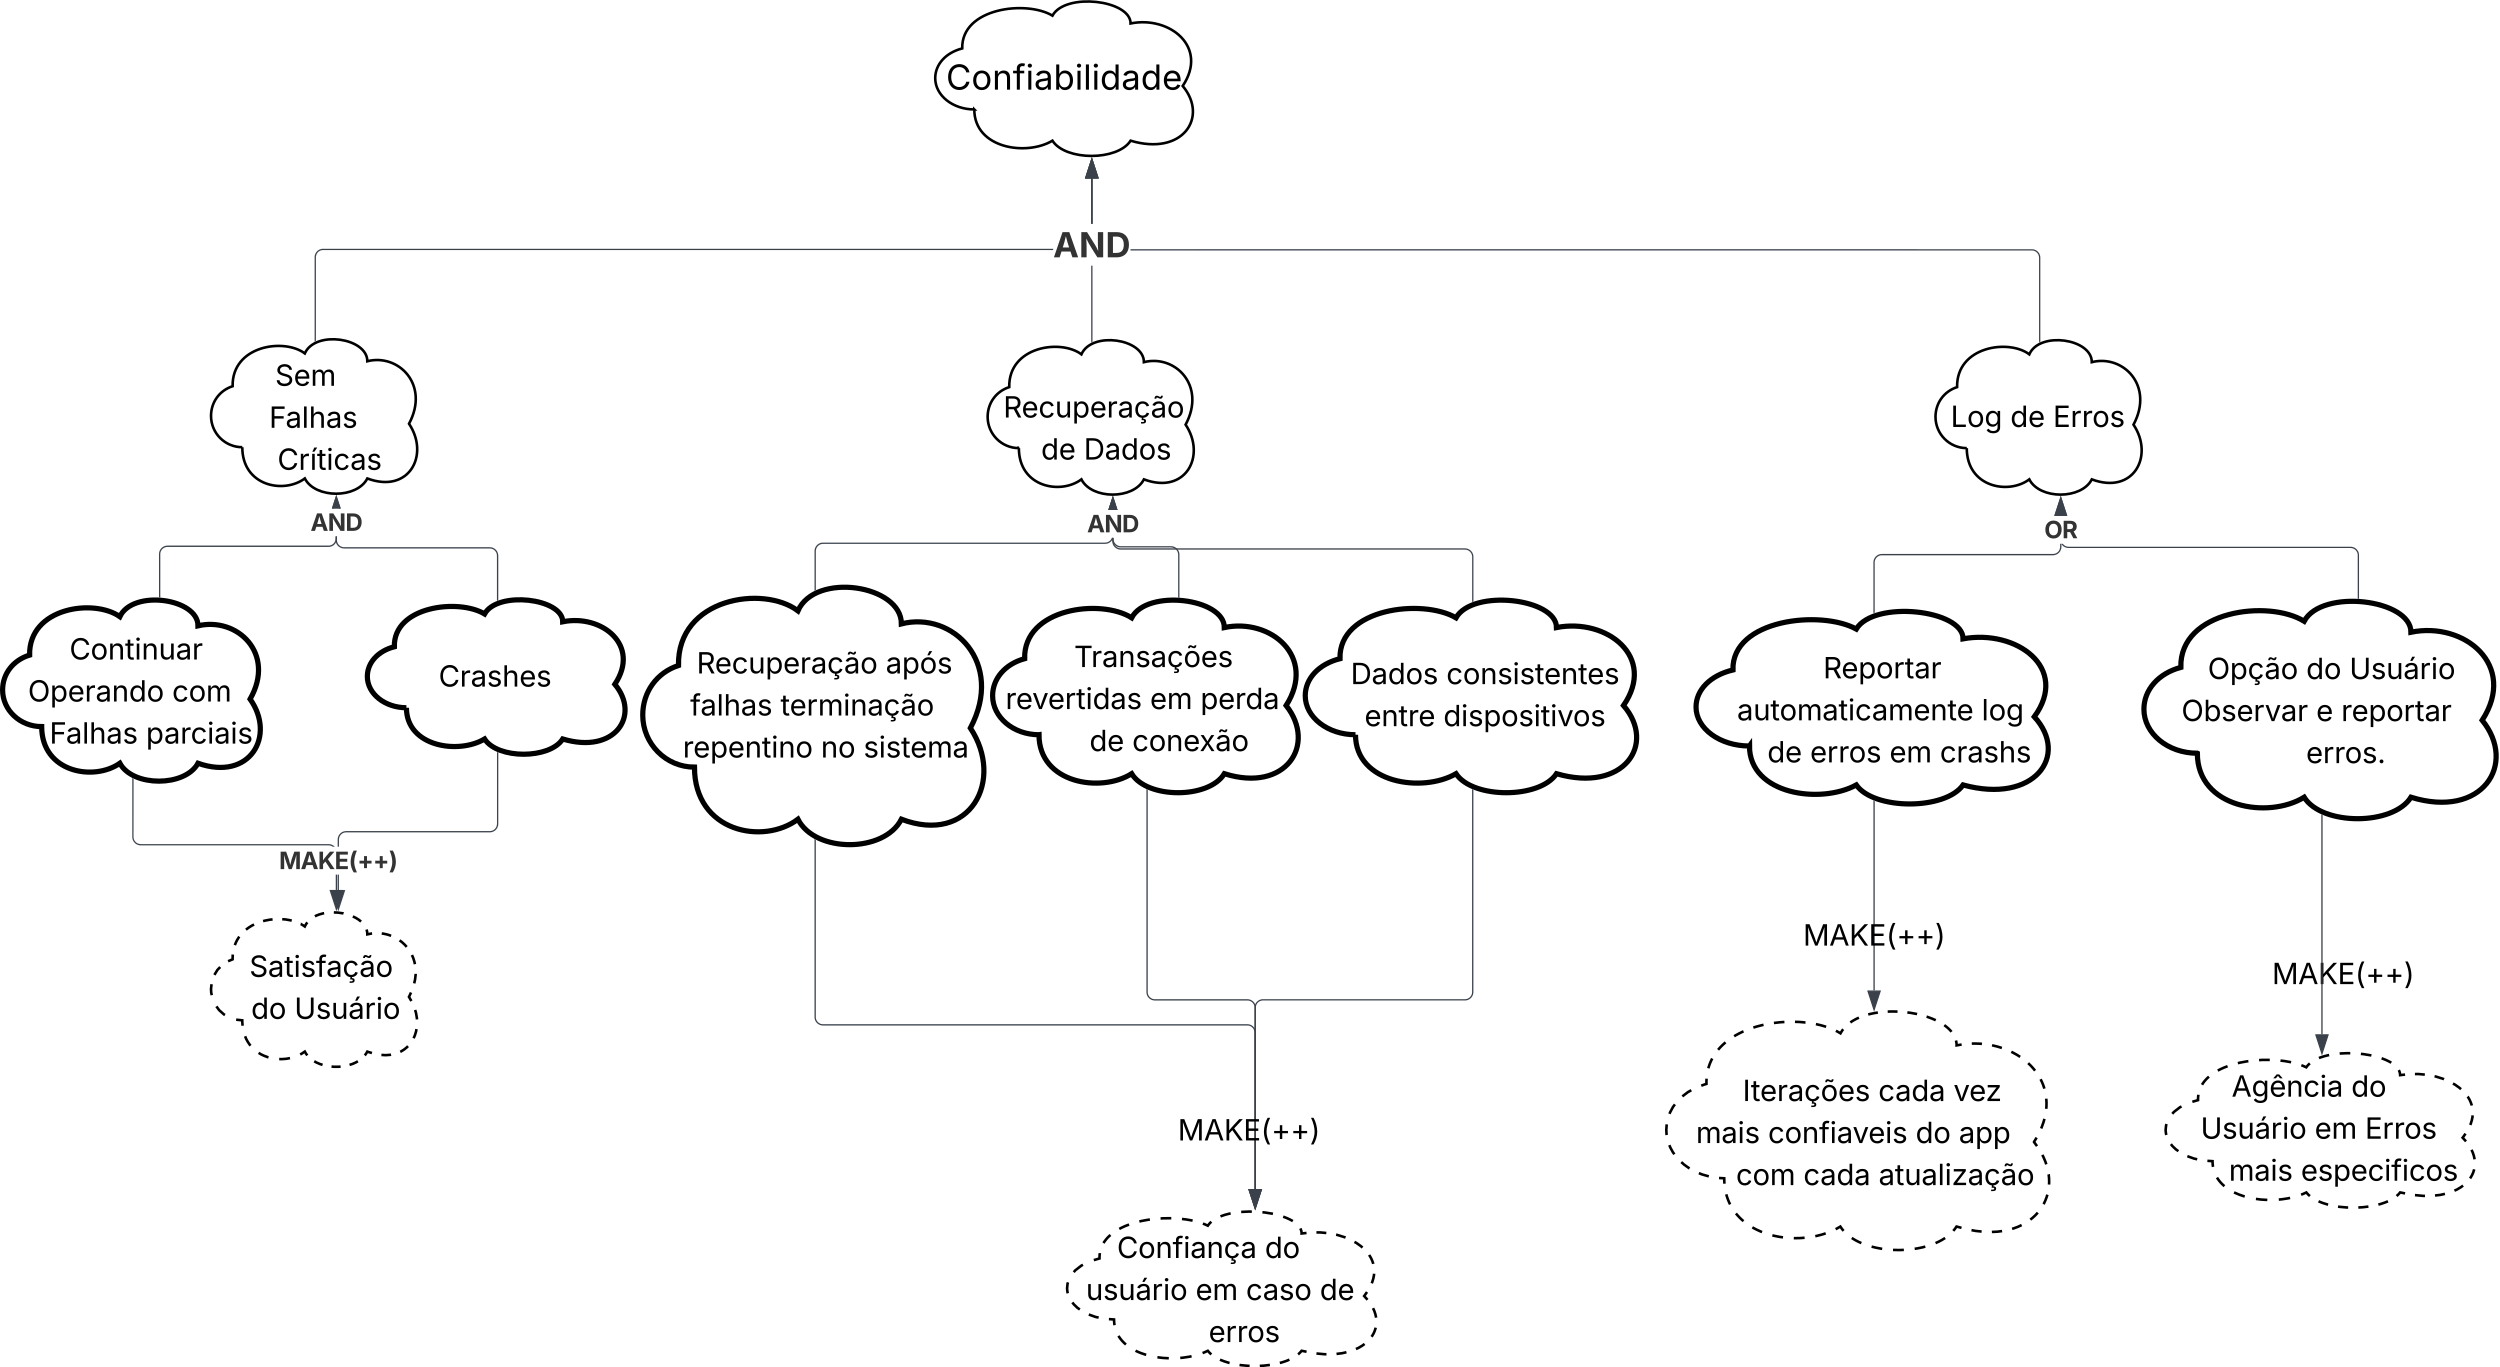 <svg xmlns="http://www.w3.org/2000/svg" xmlns:xlink="http://www.w3.org/1999/xlink" xmlns:lucid="lucid" width="1919.18" height="1049.5"><g transform="translate(1599.18 788.914)" lucid:page-tab-id="0_0"><path d="M-2000-1000H500V500h-2500z" fill="#fff"/><path d="M-851.24-704.9c-16.57 0-30-10.76-30-24 0-10.62 8.13-19.56 20.73-22.84-.74-31.17 49.26-37.17 69.26-25.17 10-18 60-12 60 6 30-6 60 18 40 48 20 24 0 54-40 42-10 15.6-50 15.6-60 0-20 12-60 6-60-24z" stroke="#000" stroke-width="2" fill="#fff"/><use xlink:href="#a" transform="matrix(1,0,0,1,-876.239,-783.914) translate(3.302 63.843)"/><path d="M-1567.18-231.12c-16.57 0-30-12.6-30-28.14 0-12.43 8.12-22.92 20.73-26.76-.73-36.55 49.27-43.6 69.27-29.52 10-21.1 60-14.07 60 7.04 30-7.04 60 21.1 40 56.27 20 28.14 0 63.32-40 49.25-10 18.3-50 18.3-60 0-20 14.07-60 7.03-60-28.14z" stroke="#000" stroke-width="4" fill="#fff"/><use xlink:href="#b" transform="matrix(1,0,0,1,-1592.18,-324.607) translate(46.279 41.997)"/><use xlink:href="#c" transform="matrix(1,0,0,1,-1592.18,-324.607) translate(14.402 74.262)"/><use xlink:href="#d" transform="matrix(1,0,0,1,-1592.18,-324.607) translate(125.112 74.262)"/><use xlink:href="#e" transform="matrix(1,0,0,1,-1592.18,-324.607) translate(31.005 106.528)"/><use xlink:href="#f" transform="matrix(1,0,0,1,-1592.18,-324.607) translate(105.039 106.528)"/><path d="M-817-444.9c-13.26 0-24-10.76-24-24 0-10.62 6.5-19.56 16.58-22.84-.6-31.17 39.4-37.17 55.4-25.17 8-18 48-12 48 6 24-6 48 18 32 48 16 24 0 54-32 42-8 15.6-40 15.6-48 0-16 12-48 6-48-24z" stroke="#000" stroke-width="2" fill="#fff"/><use xlink:href="#g" transform="matrix(1,0,0,1,-836.008,-523.914) translate(7.061 55.538)"/><use xlink:href="#h" transform="matrix(1,0,0,1,-836.008,-523.914) translate(36.01 87.803)"/><use xlink:href="#i" transform="matrix(1,0,0,1,-836.008,-523.914) translate(68.823 87.803)"/><path d="M-89.35-444.9c-13.26 0-24-10.76-24-24 0-10.62 6.5-19.56 16.58-22.84-.58-31.17 39.42-37.17 55.42-25.17 8-18 48-12 48 6 24-6 48 18 32 48 16 24 0 54-32 42-8 15.6-40 15.6-48 0-16 12-48 6-48-24z" stroke="#000" stroke-width="2" fill="#fff"/><use xlink:href="#j" transform="matrix(1,0,0,1,-108.353,-523.914) translate(6.649 62.778)"/><use xlink:href="#h" transform="matrix(1,0,0,1,-108.353,-523.914) translate(52.417 62.778)"/><use xlink:href="#k" transform="matrix(1,0,0,1,-108.353,-523.914) translate(85.23 62.778)"/><path d="M-1413.18-445.6c-13.25 0-24-10.75-24-24 0-10.6 6.5-19.56 16.58-22.83-.58-31.18 39.42-37.18 55.42-25.18 8-18 48-12 48 6 24-6 48 18 32 48 16 24 0 54-32 42-8 15.6-40 15.6-48 0-16 12-48 6-48-24z" stroke="#000" stroke-width="2" fill="#fff"/><use xlink:href="#l" transform="matrix(1,0,0,1,-1432.18,-524.607) translate(44.165 31.84)"/><use xlink:href="#m" transform="matrix(1,0,0,1,-1432.18,-524.607) translate(39.608 64.106)"/><use xlink:href="#n" transform="matrix(1,0,0,1,-1432.18,-524.607) translate(45.955 96.372)"/><path d="M-790.75-596.98h-560.4l-.9.07-.84.2-.8.33-.73.45-.66.56-.55.66-.45.74-.33.8-.2.84-.07.9v64.24h-.95v-64.3l.07-1 .24-.97.4-.94.52-.86.66-.77.77-.66.88-.52.94-.4 1-.23.98-.08h560.45zm30.22-20.2h-.95v-34.66h.95z" stroke="#3a414a" stroke-width=".05" fill="#3a414a"/><path d="M-1356.7-526.92l-.95.48v-.76h.95z" fill="#3a414a"/><path stroke="#3a414a" stroke-width=".05" fill="#3a414a"/><path d="M-756.37-652.34h-9.27l4.63-14.26z" fill="#3a414a"/><path d="M-755.72-651.86h-10.58l5.3-16.28zm-9.27-.95h7.97l-3.98-12.27zM-760.53-526.5h-.95v-58.4h.95zm0-90.68h-.95v-34.66h.95z" stroke="#3a414a" stroke-width=".05" fill="#3a414a"/><path d="M-760.53-526.23l-.95.48v-.75h.95z" fill="#3a414a"/><path stroke="#3a414a" stroke-width=".05" fill="#3a414a"/><path d="M-756.37-652.34h-9.27l4.63-14.26z" fill="#3a414a"/><path d="M-755.72-651.86h-10.58l5.3-16.28zm-9.27-.95h7.97l-3.98-12.27zM-39.33-597.58l1 .08.98.24.94.38.85.53.78.67.66.77.52.85.4.94.22.98.08 1v64.63h-.95v-64.6l-.07-.87-.2-.84-.33-.8-.45-.75-.57-.66-.66-.57-.74-.46-.8-.33-.85-.2-.87-.07h-691.9v-.95zm-721.2-19.6h-.95v-34.66h.95z" stroke="#3a414a" stroke-width=".05" fill="#3a414a"/><path d="M-32.88-526.23l-.95.48v-.75h.95z" fill="#3a414a"/><path stroke="#3a414a" stroke-width=".05" fill="#3a414a"/><path d="M-756.37-652.34h-9.27l4.63-14.26z" fill="#3a414a"/><path d="M-755.72-651.86h-10.58l5.3-16.28zm-9.27-.95h7.97l-3.98-12.27z" stroke="#3a414a" stroke-width=".05" fill="#3a414a"/><use xlink:href="#o" transform="matrix(1,0,0,1,-790.754,-617.178) translate(0 25.833)"/><path d="M-1287.18-245.6c-16.57 0-30-10.75-30-24 0-10.6 8.12-19.56 20.73-22.83-.73-31.18 49.27-37.18 69.27-25.18 10-18 60-12 60 6 30-6 60 18 40 48 20 24 0 54-40 42-10 15.6-50 15.6-60 0-20 12-60 6-60-24z" stroke="#000" stroke-width="4" fill="#fff"/><use xlink:href="#p" transform="matrix(1,0,0,1,-1312.18,-324.607) translate(49.689 62.778)"/><path d="M-1340.53-374.35l.07.88.2.85.33.8.45.74.57.65.65.57.73.45.8.32.85.2.88.07h111.84l1 .07.98.24.94.4.87.53.77.66.66.76.53.87.38.94.24.98.08 1v34.15h-.95v-34.1l-.07-.9-.2-.84-.34-.8-.45-.74-.58-.66-.65-.56-.74-.45-.8-.33-.85-.2-.88-.08h-111.83l-1-.07-.98-.24-.95-.4-.86-.52-.8-.65-.65-.77-.53-.87-.4-.93-.22-1-.08-.98v-2.8h.95z" stroke="#3a414a" stroke-width=".05" fill="#3a414a"/><path d="M-1216.7-327.88l-.95.35v-.7h.95z" fill="#3a414a"/><path stroke="#3a414a" stroke-width=".05" fill="#3a414a"/><path d="M-1338.17-398.6h-5.68l2.84-8.74z" fill="#3a414a"/><path d="M-1337.67-398.6h-1l-2.34-7.2-2.35 7.2h-1l3.34-10.28zM-1340.53-375.52l-.08 1-.25.98-.4.94-.52.87-.66.77-.77.66-.87.53-.94.4-1 .23-1 .07h-123.6l-.9.07-.83.2-.8.34-.74.45-.66.55-.56.66-.44.75-.34.8-.2.84-.07.88v32.9h-.95v-32.94l.08-1 .24-.98.4-.94.52-.87.66-.77.77-.66.87-.53.94-.4.98-.24 1-.08h123.6l.9-.07.84-.2.8-.32.74-.45.66-.57.56-.66.45-.73.35-.8.2-.85.07-.88v-1.53h.95z" stroke="#3a414a" stroke-width=".05" fill="#3a414a"/><path d="M-1476.15-330.1l-.95-.06v-.48h.95z" fill="#3a414a"/><path stroke="#3a414a" stroke-width=".05" fill="#3a414a"/><path d="M-1338.17-398.6h-5.68l2.84-8.74z" fill="#3a414a"/><path d="M-1337.67-398.6h-1l-2.34-7.2-2.35 7.2h-1l3.34-10.28z" stroke="#3a414a" stroke-width=".05" fill="#3a414a"/><use xlink:href="#q" transform="matrix(1,0,0,1,-1360.838,-398.601) translate(0 17.222)"/><path d="M-1413.18-5.6c-13.25 0-24-10.75-24-24 0-10.6 6.5-19.56 16.58-22.83-.58-31.18 39.42-37.18 55.42-25.18 8-18 48-12 48 6 24-6 48 18 32 48 16 24 0 54-32 42-8 15.6-40 15.6-48 0-16 12-48 6-48-24z" fill="#fff"/><path d="M-1426.48-9.7l-.73-.43-3.75-3.34-2.1-2.87m-3.55-8.6l-.43-1.94-.15-2.73.4-3.75m2.2-7.16l2.3-3.8 2.16-2.24m6.04-4.44l3.48-1.45.08-3.1.07-.6m1.55-7.22l.88-2.15 1.08-2.1 1.28-2 .2-.27m5.1-5.34l2.08-1.57 2.56-1.58 1.6-.8m6.92-2.6l1.32-.37 3.93-.76 2.02-.2m7.4-.16l2.64.2 3.56.62 1.1.3m6.93 2.55h.02l1.9 1.12 1.2.84.7-1.38.84-1.3.4-.5m5.82-4.66l1.05-.54 2.42-.93 2.88-.8.73-.12m7.45-.6l3.2.14 4.1.6.16.05m7.13 2.27l2.44 1.22 2.13 1.35 1.68 1.34.07.06m4.2 6.1l.3 1.1.22 1.18.08 1.23v.2l3.18-.63.47-.04m7.42 0l1.54.18 3.05.7 2.6.9m6.5 3.5l1.8 1.34 2.25 2.07 1.42 1.62m4.02 6.22l1 2.32.92 2.93.37 1.8m.55 7.4v.58l-.42 3.66-.68 3.08m-2.46 7l-1.24 2.72-.34.65 1.88 3.2m2.86 6.84l.66 2.2.68 3.9.06 1.17m-.35 7.4l-.35 1.95-.94 3-.94 2.1m-4.27 6.05l-1.02 1.02-2.07 1.64-2.25 1.4-.64.3m-7.05 2.2l-.53.1-3.4.26-3.48-.16m-7.27-1.47l-2.7-.8-.85-.3-.86 1.47-1.04 1.43-.02.02m-5.32 4.5l-1.5.86-2.64 1.18-2.26.73m-6.87 1.3l-1.36.14h-4l-1.6-.16m-6.88-1.3l-2.08-.66-2.67-1.16-1.64-.95m-5.32-4.48l-1-1.36-.87-1.48-.05-.1-2.24 1.52-1.3.7m-7.83 2.8l-2.94.53-3.53.25-1.82-.06m-8.23-1.28l-.2-.05-3-1.1-2.74-1.3-1.63-1.02m-6.2-5.52l-.53-.62-1.53-2.24-1.33-2.45-.78-1.9m-1.93-8.1l-.24-3.05v-1.1l-4.7-.5" stroke="#000" stroke-width="2" fill="none"/><use xlink:href="#r" transform="matrix(1,0,0,1,-1432.18,-84.607) translate(24.411 45.59)"/><use xlink:href="#s" transform="matrix(1,0,0,1,-1432.18,-84.607) translate(25.762 77.856)"/><use xlink:href="#t" transform="matrix(1,0,0,1,-1432.18,-84.607) translate(58.944 77.856)"/><path d="M-1340.45-105.73h-.95v-11.7h.95zm-156.25-40.72l.06.88.2.85.34.8.45.74.56.66.67.56.74.45.8.32.86.2.88.08h144.25l1 .07.98.24.93.4.88.53.77.66.06.05h-1.46l-.66-.4-.8-.33-.84-.2-.88-.07h-144.26l-1-.08-.98-.24-.94-.4-.87-.52-.76-.65-.66-.77-.53-.87-.4-.93-.23-1-.08-.98v-44.62h.96z" stroke="#3a414a" stroke-width=".05" fill="#3a414a"/><path d="M-1496.7-191.28v.28h-.95v-.76z" fill="#3a414a"/><path stroke="#3a414a" stroke-width=".05" fill="#3a414a"/><path d="M-1340.93-90.96l-4.63-14.27h9.27z" fill="#3a414a"/><path d="M-1340.93-89.42l-5.28-16.28h10.56zm-3.98-15.33l3.97 12.25 4-12.25z" stroke="#3a414a" stroke-width=".05" fill="#3a414a"/><path d="M-1339-105.65h-.96v-11.8h.95zm122.3-50.75l-.08 1-.24 1-.4.93-.52.86-.66.76-.77.66-.87.54-.94.38-1 .24-.98.08h-110.3l-.9.07-.83.2-.8.33-.73.46-.66.56-.55.66-.45.74-.34.8-.2.84-.07.88v5.45h-.96v-5.48l.08-1 .24-1 .4-.92.52-.87.66-.77.77-.65.88-.53.94-.4.98-.23 1-.1h110.3l.88-.06.85-.2.8-.33.74-.45.65-.56.57-.67.44-.74.33-.8.2-.85.08-.88v-54.64h.95z" stroke="#3a414a" stroke-width=".05" fill="#3a414a"/><path d="M-1216.7-211.38v.33h-.95v-.7z" fill="#3a414a"/><path stroke="#3a414a" stroke-width=".05" fill="#3a414a"/><path d="M-1339.48-90.88l-4.64-14.27h9.27z" fill="#3a414a"/><path d="M-1339.48-89.34l-5.3-16.28h10.6zm-3.98-15.33l3.98 12.25 3.98-12.25z" stroke="#3a414a" stroke-width=".05" fill="#3a414a"/><use xlink:href="#u" transform="matrix(1,0,0,1,-1384.96,-138.948) translate(0 17.222)"/><path d="M-1066.06-200c-21.93 0-39.7-17.9-39.7-40 0-17.67 10.74-32.58 27.43-38.04-.96-51.96 65.23-61.96 91.7-41.96 13.24-30 79.43-20 79.43 10 39.72-10 79.43 30 52.95 80 26.48 40 0 90-52.95 70-13.24 26-66.2 26-79.43 0-26.47 20-79.43 10-79.43-40z" stroke="#000" stroke-width="4" fill="#fff"/><use xlink:href="#v" transform="matrix(1,0,0,1,-1100.77,-335) translate(36.366 63.09)"/><use xlink:href="#w" transform="matrix(1,0,0,1,-1100.77,-335) translate(181.505 63.09)"/><use xlink:href="#x" transform="matrix(1,0,0,1,-1100.77,-335) translate(31.391 95.356)"/><use xlink:href="#y" transform="matrix(1,0,0,1,-1100.77,-335) translate(100.727 95.356)"/><use xlink:href="#z" transform="matrix(1,0,0,1,-1100.77,-335) translate(25.756 127.622)"/><use xlink:href="#A" transform="matrix(1,0,0,1,-1100.77,-335) translate(131.756 127.622)"/><use xlink:href="#B" transform="matrix(1,0,0,1,-1100.77,-335) translate(164.46 127.622)"/><path d="M-801.6-224.88c-19.65 0-35.58-13.4-35.58-29.92 0-13.22 9.63-24.38 24.58-28.46-.86-38.87 58.43-46.35 82.15-31.4 11.86-22.43 71.16-14.95 71.16 7.5 35.58-7.5 71.16 22.44 47.44 59.84 23.72 29.92 0 67.32-47.43 52.36-11.85 19.45-59.3 19.45-71.15 0-23.72 14.96-71.15 7.48-71.15-29.92z" stroke="#000" stroke-width="4" fill="#fff"/><use xlink:href="#C" transform="matrix(1,0,0,1,-832.18,-324.607) translate(57.519 47.778)"/><use xlink:href="#D" transform="matrix(1,0,0,1,-832.18,-324.607) translate(4.862 80.043)"/><use xlink:href="#E" transform="matrix(1,0,0,1,-832.18,-324.607) translate(115.821 80.043)"/><use xlink:href="#F" transform="matrix(1,0,0,1,-832.18,-324.607) translate(154.493 80.043)"/><use xlink:href="#h" transform="matrix(1,0,0,1,-832.18,-324.607) translate(69.329 112.309)"/><use xlink:href="#G" transform="matrix(1,0,0,1,-832.18,-324.607) translate(102.141 112.309)"/><path d="M-744.67-375.9l-.4.95-.52.87-.65.77-.78.65-.87.53-.93.4-1 .23-1 .08h-216.54l-.88.07-.85.2-.8.34-.74.44-.65.56-.56.66-.45.74-.34.8-.2.85-.07.88V-336h-.96v-29.9l.07-1 .25-1 .4-.93.52-.87.66-.77.77-.66.87-.53.94-.4 1-.23 1-.06h216.55l.88-.07.84-.2.8-.34.74-.45.67-.56.56-.66.46-.74.24-.6h1z" stroke="#3a414a" stroke-width=".05" fill="#3a414a"/><path d="M-972.9-335.73l-.96.44v-.73h.95z" fill="#3a414a"/><path stroke="#3a414a" stroke-width=".05" fill="#3a414a"/><path d="M-741.86-397.5h-5.95l2.96-9.15z" fill="#3a414a"/><path d="M-741.36-397.5h-1l-2.48-7.6-2.47 7.6h-1l3.46-10.7zM-744.36-375.17l.07.88.2.85.34.8.46.74.56.65.66.56.74.47.8.33.84.2.88.07h38.6l1 .08.97.24.94.38.86.53.77.67.66.77.52.87.4.95.23.98.08 1v32.63h-.95v-32.6l-.07-.88-.2-.84-.33-.8-.45-.74-.56-.66-.66-.56-.74-.45-.8-.34-.84-.2-.9-.08h-38.57l-1-.08-1-.23-.92-.38-.87-.53-.77-.67-.67-.78-.53-.86-.4-.95-.23-1-.08-1v-.84h.94z" stroke="#3a414a" stroke-width=".05" fill="#3a414a"/><path d="M-693.77-330l-.95-.08v-.47h.95z" fill="#3a414a"/><path stroke="#3a414a" stroke-width=".05" fill="#3a414a"/><path d="M-741.86-397.5h-5.95l2.96-9.15z" fill="#3a414a"/><path d="M-741.36-397.5h-1l-2.48-7.6-2.47 7.6h-1l3.46-10.7z" stroke="#3a414a" stroke-width=".05" fill="#3a414a"/><use xlink:href="#q" transform="matrix(1,0,0,1,-764.666,-397.496) translate(0 17.222)"/><path d="M-256.18-216.23c-22.64 0-41-13.4-41-29.92 0-13.22 11.1-24.37 28.33-28.46-1-38.87 67.34-46.35 94.68-31.4 13.67-22.43 82-14.95 82 7.5 41-7.5 82 22.43 54.68 59.83 27.34 29.92 0 67.32-54.67 52.36-13.66 19.44-68.33 19.44-82 0-27.34 14.95-82 7.47-82-29.93z" stroke="#000" stroke-width="4" fill="#fff"/><use xlink:href="#H" transform="matrix(1,0,0,1,-292.18,-315.953) translate(92.606 47.778)"/><use xlink:href="#I" transform="matrix(1,0,0,1,-292.18,-315.953) translate(26.436 80.043)"/><use xlink:href="#J" transform="matrix(1,0,0,1,-292.18,-315.953) translate(214.229 80.043)"/><use xlink:href="#h" transform="matrix(1,0,0,1,-292.18,-315.953) translate(49.708 112.309)"/><use xlink:href="#K" transform="matrix(1,0,0,1,-292.18,-315.953) translate(82.521 112.309)"/><use xlink:href="#E" transform="matrix(1,0,0,1,-292.18,-315.953) translate(143.491 112.309)"/><use xlink:href="#L" transform="matrix(1,0,0,1,-292.18,-315.953) translate(182.163 112.309)"/><path d="M87.65-210.67c-22.65 0-41-15.13-41-33.8 0-14.9 11.1-27.5 28.33-32.12-1-43.87 67.34-52.3 94.68-35.42 13.66-25.34 82-16.9 82 8.44 41-8.44 82 25.34 54.67 67.57 27.34 33.77 0 76-54.67 59.1-13.67 21.97-68.34 21.97-82 0-27.34 16.9-82 8.45-82-33.77z" stroke="#000" stroke-width="4" fill="#fff"/><use xlink:href="#M" transform="matrix(1,0,0,1,51.647,-323.914) translate(43.98 56.309)"/><use xlink:href="#s" transform="matrix(1,0,0,1,51.647,-323.914) translate(119.544 56.309)"/><use xlink:href="#N" transform="matrix(1,0,0,1,51.647,-323.914) translate(152.726 56.309)"/><use xlink:href="#O" transform="matrix(1,0,0,1,51.647,-323.914) translate(23.751 88.575)"/><use xlink:href="#P" transform="matrix(1,0,0,1,51.647,-323.914) translate(127.223 88.575)"/><use xlink:href="#Q" transform="matrix(1,0,0,1,51.647,-323.914) translate(146.429 88.575)"/><use xlink:href="#R" transform="matrix(1,0,0,1,51.647,-323.914) translate(119.444 120.84)"/><path d="M-744 224c-19.88 0-36-10.75-36-24 0-10.6 9.75-19.55 24.88-22.82C-756 146-696 140-672 152c12-18 72-12 72 6 36-6 72 18 48 48 24 24 0 54-48 42-12 15.6-60 15.6-72 0-24 12-72 6-72-24z" fill="#fff"/><path d="M-755.78 222.57l-2.37-.5-5.18-1.86m-6.9-3.85l-1.9-1.36-2.7-2.6-1.15-1.45m-3.5-7.03l-.25-.97-.25-2.25-.02-.7.34-3.4.34-1.08m4.42-7.84l1.2-1.4 4.63-3.6 1.25-.63m8.33-3.6l4.38-1.27v-1.43l.08-1.35.16-1.3v-.03m2.8-7.7l.4-.64.8-1.17.93-1.18 1.06-1.2 1.22-1.2.94-.84m6.78-4.64l1.86-.98 2.97-1.35 2.68-1.02m7.9-2.34l1.58-.4 5.28-.97 1.23-.16m8.2-.8l2.47-.16 5.76-.02m8.2.55l3.18.37 4.5.8.47.1m7.9 2.28l1.15.43 2.1.94.55.26.55-.76.64-.78.74-.8.77-.7m7.02-4.1l.93-.37 2.72-.92 3.36-.86.8-.15m8.08-1.16h.2l5.7-.26 2.26.05m8.14.48l1.9.18 5.57.9.6.15m7.86 2.15l.06.02 2.98 1.16 2.33 1.1 1.83 1 .2.13m5.76 5.63l.07.14.27.57.22.57.17.56.12.54.1.55.04.55v.43l3.78-.43m7.6-.4l2.76-.03 4.83.46m7.5 1.3l.95.18 5.7 1.78.6.26m6.86 3.3l1.5.83 3.3 2.34 1.4 1.2m5.08 5.64l.02.04 1.32 2.2 1 2.18.75 2.16.07.3m.63 7.55l-.1 1.18-.5 2.52-.82 2.72-.4.93m-3.62 6.68l-1.74 2.5-.46.6 2.6 2.86m4.23 6.43l1 2.24.8 2.44.5 2.3.05.33m-.32 7.68l-.1.43-.62 1.98-.85 1.95-1.1 1.92-.52.7m-5.34 5.53l-1.68 1.25-2.95 1.73-2 .92m-7.3 2.46l-3.46.77-4.15.5m-7.72.26l-1.18.02-6.5-.6m-7.6-1.33l-3.8-.75-.7.85-.84.88-1 .92-.17.13m-6.66 4.03l-2.37 1-3.24 1.08-1.75.45m-7.63 1.54l-4.7.55-3.06.14m-7.8.02l-1-.02-5.63-.5-1.12-.2m-7.64-1.5l-.42-.1-3.48-1.08-2.84-1.1-.6-.28m-6.64-4.02l-.84-.73-.9-.9-.74-.85-.24-.3-2.73 1.25-1.3.5m-8.44 2.44l-1.6.35-4.85.73-2.25.2m-8.78.27l-4.75-.27-4-.5m-8.6-1.88l-.84-.23-3.5-1.2-3.05-1.3-.8-.43m-7.37-4.75l-.4-.33-1.5-1.4-1.28-1.38-1.13-1.4-1-1.4-.42-.72m-3.03-8.2l-.04-.2-.22-1.76-.1-1.85V224l-3.95-.27" stroke="#000" stroke-width="2" fill="none"/><use xlink:href="#S" transform="matrix(1,0,0,1,-775,145) translate(33.268 31.84)"/><use xlink:href="#T" transform="matrix(1,0,0,1,-775,145) translate(146.81 31.84)"/><use xlink:href="#U" transform="matrix(1,0,0,1,-775,145) translate(9.461 64.106)"/><use xlink:href="#V" transform="matrix(1,0,0,1,-775,145) translate(93.619 64.106)"/><use xlink:href="#W" transform="matrix(1,0,0,1,-775,145) translate(132.291 64.106)"/><use xlink:href="#X" transform="matrix(1,0,0,1,-775,145) translate(188.986 64.106)"/><use xlink:href="#Y" transform="matrix(1,0,0,1,-775,145) translate(103.645 96.372)"/><path d="M-558.6-224.88c-21.3 0-38.58-13.4-38.58-29.92 0-13.22 10.45-24.38 26.66-28.46-.94-38.87 63.35-46.35 89.07-31.4 12.86-22.43 77.15-14.95 77.15 7.5 38.58-7.5 77.16 22.44 51.44 59.84 25.72 29.92 0 67.32-51.44 52.36-12.85 19.45-64.3 19.45-77.15 0-25.72 14.96-77.15 7.48-77.15-29.92z" stroke="#000" stroke-width="4" fill="#fff"/><use xlink:href="#Z" transform="matrix(1,0,0,1,-592.18,-324.607) translate(29.858 60.903)"/><use xlink:href="#aa" transform="matrix(1,0,0,1,-592.18,-324.607) translate(103.285 60.903)"/><use xlink:href="#ab" transform="matrix(1,0,0,1,-592.18,-324.607) translate(40.465 93.168)"/><use xlink:href="#ac" transform="matrix(1,0,0,1,-592.18,-324.607) translate(101.023 93.168)"/><path d="M-744.36-373.5l.07.87.2.84.34.8.46.75.56.66.66.57.74.46.8.33.84.2.88.07h264.25l1 .08.98.25.95.38.87.54.77.66.65.77.53.87.4.93.23 1 .08 1v34.28h-.94v-34.26l-.07-.88-.2-.84-.34-.8-.45-.74-.56-.66-.66-.56-.74-.46-.8-.33-.85-.2-.88-.07h-264.25l-1-.08-1-.23-.92-.4-.87-.52-.77-.67-.67-.77-.53-.85-.4-.94-.23-.98-.08-1v-2.5h.94z" stroke="#3a414a" stroke-width=".05" fill="#3a414a"/><path d="M-468.1-326.9l-.96.36v-.7h.94z" fill="#3a414a"/><path stroke="#3a414a" stroke-width=".05" fill="#3a414a"/><path d="M-741.86-397.5h-5.95l2.96-9.15z" fill="#3a414a"/><path d="M-741.36-397.5h-1l-2.48-7.6-2.47 7.6h-1l3.46-10.7z" stroke="#3a414a" stroke-width=".05" fill="#3a414a"/><path d="M-973.4-144.08V-8.16a6 6 0 0 0 6 6h325.78a6 6 0 0 1 6 6v120.03" stroke="#3a414a" fill="none"/><path d="M-973.03-144.38l.12.05v.26h-.96v-.78z" stroke="#3a414a" stroke-width=".05" fill="#3a414a"/><path d="M-635.6 138.64l-4.65-14.27h9.27z" stroke="#3a414a" fill="#3a414a"/><path d="M-718.6-182.45v155.1a6 6 0 0 0 6 6h71a6 6 0 0 1 6 6v139.22" stroke="#3a414a" fill="none"/><path d="M-718.1-182.74v.3h-.97v-.72z" stroke="#3a414a" stroke-width=".05" fill="#3a414a"/><path d="M-635.6 138.64l-4.65-14.27h9.27z" stroke="#3a414a" fill="#3a414a"/><path d="M-468.6-182.47v155.1a6 6 0 0 1-6 6h-155a6 6 0 0 0-6 6v139.24" stroke="#3a414a" fill="none"/><path d="M-468.1-182.76v.3h-.96v-.7z" stroke="#3a414a" stroke-width=".05" fill="#3a414a"/><path d="M-635.6 138.64l-4.65-14.27h9.27z" stroke="#3a414a" fill="#3a414a"/><path d="M-16.7-369.14l-.08 1-.24.98-.4.94-.52.87-.66.77-.77.66-.87.53-.94.4-1 .24-.98.08H-154.5l-.87.07-.84.2-.8.32-.75.45-.66.57-.57.66-.46.73-.33.8-.2.85-.07.88v38.6h-.95v-38.64l.08-1 .24-.98.4-.94.52-.86.66-.78.77-.66.86-.53.94-.4.98-.23 1-.07H-23.2l.88-.07.85-.2.8-.34.74-.45.66-.55.56-.66.44-.75.33-.8.2-.84.07-.88v-2.22h.96z" stroke="#3a414a" stroke-width=".05" fill="#3a414a"/><path d="M-160.03-318.2l-.95.3v-.66h.95z" fill="#3a414a"/><path stroke="#3a414a" stroke-width=".05" fill="#3a414a"/><path d="M-12.72-392.9h-8.92l4.46-13.75z" fill="#3a414a"/><path d="M-12.22-392.9h-1l-3.96-12.2-3.96 12.2h-1l4.96-15.3zM-15.1-370.8l.67.56.74.45.8.35.86.2.88.07H205.3l1 .07 1 .23.94.4.86.52.77.66.66.8.53.85.4.94.23.98.07 1v33.07h-.95v-33.04l-.07-.87-.2-.85-.33-.8-.46-.73-.56-.66-.66-.58-.74-.45-.8-.33-.84-.2-.88-.07H-11.2l-1-.08-.98-.25-.94-.4-.87-.52-.76-.66-.66-.77-.3-.5h1.12z" stroke="#3a414a" stroke-width=".05" fill="#3a414a"/><path d="M211.77-329.13l-.95-.04v-.5h.95z" fill="#3a414a"/><path stroke="#3a414a" stroke-width=".05" fill="#3a414a"/><path d="M-12.72-392.9h-8.92l4.46-13.75z" fill="#3a414a"/><path d="M-12.22-392.9h-1l-3.96-12.2-3.96 12.2h-1l4.96-15.3z" stroke="#3a414a" stroke-width=".05" fill="#3a414a"/><g><use xlink:href="#ad" transform="matrix(1,0,0,1,-29.867,-392.913) translate(0 17.222)"/></g><path d="M-700 66a6 6 0 0 1 6-6h107.32a6 6 0 0 1 6 6v24.9a6 6 0 0 1-6 6H-694a6 6 0 0 1-6-6z" fill="none"/><g><use xlink:href="#ae" transform="matrix(1,0,0,1,-695,65) translate(0 21.584)"/></g><path d="M99.32 102.45c-19.88 0-36-10.75-36-24 0-10.6 9.75-19.55 24.88-22.83-.88-31.17 59.12-37.17 83.12-25.17 12-18 72-12 72 6 36-6 72 18 48 48 24 24 0 54-48 42-12 15.6-60 15.6-72 0-24 12-72 6-72-24z" fill="#fff"/><path d="M87.55 101.02l-2.37-.5-5.2-1.86m-6.88-3.86l-1.9-1.36-2.7-2.58-1.15-1.46m-3.5-7.03l-.26-.97-.26-2.25-.02-.7.35-3.4.33-1.08m4.42-7.84l1.2-1.4 4.63-3.6 1.25-.63m8.33-3.6l4.37-1.28V54.2l.1-1.36.15-1.3v-.02m2.8-7.7l.4-.64.8-1.17.92-1.17 1.06-1.2 1.2-1.2.95-.84m6.78-4.65l1.87-.98 2.96-1.35 2.68-1.02m7.9-2.34l1.58-.4 5.27-.98 1.23-.16m8.2-.8l2.47-.17 5.75-.02m8.22.55l3.16.36 4.52.8.45.1m7.9 2.3l1.15.42 2.1.93.54.25.55-.77.64-.77.77-.78.77-.7m7-4.1l.93-.38 2.73-.9 3.36-.87.8-.15m8.07-1.16l.18-.02 5.72-.25 2.26.04m8.14.5l1.9.17 5.57.92.58.14m7.87 2.14l.06.02 3 1.16 2.33 1.1 1.82 1 .2.13m5.77 5.64l.08.15.27.56.2.56.18.56.13.54.08.55.05.55.02.43 3.8-.43m7.58-.4l2.76-.03 4.83.45m7.48 1.3l.97.18 5.7 1.78.6.27m6.86 3.3l1.5.83 3.32 2.34 1.38 1.2m5.08 5.65l.03.03 1.33 2.2 1 2.18.75 2.17.07.3m.63 7.55l-.1 1.18-.5 2.52-.83 2.72-.4.94m-3.6 6.67l-1.76 2.5-.48.6 2.6 2.86m4.23 6.44l1 2.25.8 2.43.5 2.3.05.33m-.32 7.67l-.1.42-.62 1.98-.85 1.95-1.1 1.92-.5.7m-5.34 5.53l-1.68 1.24-2.94 1.74-2.02.93m-7.3 2.45l-3.46.78-4.15.48m-7.7.27l-1.18.02-6.5-.6m-7.6-1.32l-3.8-.75-.7.85-.84.88-1 .9-.17.15m-6.63 4.03l-2.38.98-3.25 1.1-1.75.44m-7.63 1.54l-4.7.55-3.05.14m-7.8.03l-1-.02-5.62-.5-1.13-.2m-7.63-1.5l-.43-.1-3.47-1.07-2.84-1.1-.62-.28m-6.64-4.02l-.84-.73-.9-.9-.74-.85-.24-.3-2.73 1.24-1.3.48m-8.45 2.46l-1.6.36-4.84.73-2.24.2m-8.8.27l-4.74-.27-4-.5m-8.6-1.88l-.84-.23-3.5-1.22-3.04-1.3-.8-.4m-7.38-4.76l-.4-.32-1.5-1.4-1.3-1.38-1.12-1.4-.98-1.4-.43-.7m-3.04-8.2l-.05-.23-.22-1.73-.1-1.85v-.57l-3.96-.27" stroke="#000" stroke-width="2" fill="none"/><g><use xlink:href="#af" transform="matrix(1,0,0,1,68.323,23.449) translate(45.614 29.538)"/><use xlink:href="#T" transform="matrix(1,0,0,1,68.323,23.449) translate(137.465 29.538)"/><use xlink:href="#ag" transform="matrix(1,0,0,1,68.323,23.449) translate(21.831 61.803)"/><use xlink:href="#V" transform="matrix(1,0,0,1,68.323,23.449) translate(109.385 61.803)"/><use xlink:href="#ah" transform="matrix(1,0,0,1,68.323,23.449) translate(148.057 61.803)"/><use xlink:href="#ai" transform="matrix(1,0,0,1,68.323,23.449) translate(43.511 94.069)"/><use xlink:href="#aj" transform="matrix(1,0,0,1,68.323,23.449) translate(98.817 94.069)"/></g><path d="M140-54a6 6 0 0 1 6-6h107.32a6 6 0 0 1 6 6v24.9a6 6 0 0 1-6 6H146a6 6 0 0 1-6-6z" fill="none"/><g><use xlink:href="#ae" transform="matrix(1,0,0,1,145,-55) translate(0 21.584)"/></g><path d="M183.32-163.12V5.05" stroke="#3a414a" fill="none"/><path d="M183.8-163.4v.3h-.95v-.73z" stroke="#3a414a" stroke-width=".05" fill="#3a414a"/><path d="M183.32 19.82L178.7 5.55h9.26z" stroke="#3a414a" fill="#3a414a"/><path d="M-275.42 115.5c-24.62 0-44.58-16.58-44.58-37.05 0-16.37 12.07-30.2 30.8-35.25-1.08-48.13 73.2-57.4 102.93-38.87C-171.4-23.47-97.1-14.2-97.1 13.6-52.55 4.33-7.97 41.4-37.7 87.7c29.72 37.07 0 83.4-59.43 64.87-14.87 24.08-74.3 24.08-89.17 0-29.72 18.53-89.15 9.26-89.15-37.06z" fill="#fff"/><path d="M-287.37 114.16l-5.33-1.54-2.3-.95m-7.17-3.58l-.1-.06-4-2.84-2.24-2m-5.3-6l-1.15-1.6-1.87-3.38-.85-2.03m-2.05-7.75l-.08-.5-.2-3.5.3-4.2m2.17-8.07l.42-1.12 2.26-4.2 1.45-1.95m5.7-6.15l4.4-3.34 2.5-1.38m7.63-3.46l2.38-.9 1.6-.46V41l.1-1.84m1.35-7.98l.5-1.67.6-1.7.7-1.68.77-1.64.43-.8m4.5-6.7l.33-.4 1.38-1.55 1.52-1.53 1.66-1.53.85-.7m6.6-4.7l1.03-.64 2.68-1.46 2.95-1.43.52-.2m7.56-2.9l2.5-.8 4.16-1.08 1.15-.24m7.97-1.45l4.8-.54 3.26-.2m8.1-.13l3.32.1 4.6.4h.16m8 1.26l.1.02 3.6.83 3.24.93.9.3m7.5 3.04l1.3.67 1.78 1 .45.3.6-1.05.67-1.04.74-1.02.06-.07m5.5-5.17l1.14-.8 1.65-1 1.85-1 1.93-.9m7.15-2.44l1.23-.33 3.5-.74 2.68-.43m7.53-.7l2.66-.1 4.9.06m7.54.67l2.4.3 4.68.86.38.1m7.3 1.97l.45.13 3.36 1.23 2.9 1.24.33.16m6.55 3.78l1.13.83 1.33 1.1 1.14 1.04.98 1 .85.98.12.16m3.45 6.67l.03.14.18.82.13.84.1.85.02.87v.23l3.86-.67m7.8-.7l2.05-.06 4.53.14 1.22.13m7.75 1.08l4.14 1 3.4 1.05m7.25 2.96l.9.44 3.38 1.86 2.5 1.6m6.15 4.8l2.26 2.2 2.08 2.35.95 1.22m4.24 6.56l.97 1.96 1.05 2.5.85 2.57.05.2m1.47 7.68v.08l.16 2.78-.03 2.88-.17 2.08m-1.37 7.7l-.84 2.9-1.3 3.58-.4.9m-3.47 7.03l-2.03 3.34v.02l2.35 3.16m4.07 6.73l.72 1.38 1.52 3.55.8 2.33m1.8 7.66l.02.06.3 3.14.07 3.06-.1 1.6m-1.27 7.75l-.56 1.9-1 2.6-1.16 2.48-.2.33m-4.43 6.5l-.06.07-1.96 2.1-2.16 1.98-1.56 1.22m-6.66 4.17l-2.77 1.3-3.44 1.27-1.12.32m-7.68 1.72l-3.6.46-4.24.2m-7.87-.3l-4.44-.46-3.34-.62m-7.67-1.76l-3.33-.88-.48-.15h-.02l-.74 1.13-.84 1.14-.9 1.07m-6.28 5.45l-.7.47-1.98 1.2-2.25 1.18-2.4 1.1m-7.88 2.68l-2.1.56-4 .83-2.06.3m-8.3.83l-3.42.13-4.8-.1h-.1m-8.3-.84l-.74-.1-4.13-.8-3.27-.8m-7.87-2.72l-1.66-.72-2.34-1.18-2.06-1.2-1.28-.83m-6.28-5.44l-.63-.72-.88-1.14-.77-1.13-.22-.33-2.35 1.37-1.27.65m-7.63 3.22l-3.12.98-3.68.94-1.2.23m-8.2 1.2l-2.84.24-4.3.1-1.16-.02m-8.28-.6l-3.06-.45-3.85-.78-1.26-.32m-7.9-2.54l-1.04-.4-2.9-1.32-2.7-1.4-.82-.5m-6.8-4.74l-1.12-.96-1.75-1.67-1.6-1.7-1.32-1.57m-4.48-6.97l-.4-.75-.9-2.04-.8-2.13-.7-2.22-.15-.58m-1.4-8.17l-.1-1.35-.07-2.8-4-.22" stroke="#000" stroke-width="2" fill="none"/><g><use xlink:href="#ak" transform="matrix(1,0,0,1,-315,-9.197) translate(53.613 65.528)"/><use xlink:href="#al" transform="matrix(1,0,0,1,-315,-9.197) translate(157.714 65.528)"/><use xlink:href="#am" transform="matrix(1,0,0,1,-315,-9.197) translate(215.44 65.528)"/><use xlink:href="#ai" transform="matrix(1,0,0,1,-315,-9.197) translate(17.77 97.793)"/><use xlink:href="#an" transform="matrix(1,0,0,1,-315,-9.197) translate(73.076 97.793)"/><use xlink:href="#ao" transform="matrix(1,0,0,1,-315,-9.197) translate(186.357 97.793)"/><use xlink:href="#ap" transform="matrix(1,0,0,1,-315,-9.197) translate(219.538 97.793)"/><use xlink:href="#aq" transform="matrix(1,0,0,1,-315,-9.197) translate(48.476 130.059)"/><use xlink:href="#al" transform="matrix(1,0,0,1,-315,-9.197) translate(100.212 130.059)"/><use xlink:href="#ar" transform="matrix(1,0,0,1,-315,-9.197) translate(157.938 130.059)"/></g><path d="M-160.5-173.84v145.28" stroke="#3a414a" fill="none"/><path d="M-160.03-174.16v.34h-.95v-.7z" stroke="#3a414a" stroke-width=".05" fill="#3a414a"/><path d="M-160.5-13.8l-4.64-14.27h9.27z" stroke="#3a414a" fill="#3a414a"/><path d="M-220-83.6a6 6 0 0 1 6-6h107.32a6 6 0 0 1 6 6v24.9a6 6 0 0 1-6 6H-214a6 6 0 0 1-6-6z" fill="none"/><g><use xlink:href="#ae" transform="matrix(1,0,0,1,-215,-84.607) translate(0 21.584)"/></g><defs><path d="M783 20c-382 0-661-292-661-764 0-473 279-766 661-766 302 0 548 182 601 489h-190c-42-204-217-313-411-313-268 0-476 208-476 590 0 381 209 588 476 588 195 0 369-110 411-313h190c-52 303-296 489-601 489" id="as"/><path d="M613 24c-304 0-509-231-509-576 0-350 205-580 509-580 305 0 511 230 511 580 0 345-206 576-511 576zm0-161c226 0 329-195 329-415 0-222-103-419-329-419-223 0-326 196-326 419 0 220 103 415 326 415" id="at"/><path d="M338-670V0H158v-1118h173l1 207c72-158 192-221 342-221 226 0 378 139 378 422V0H872v-695c0-172-96-275-252-275-161 0-282 109-282 300" id="au"/><path d="M678-1118v154H420V0H240v-964H20v-154h220v-149c0-194 155-293 318-293 85 0 141 18 168 30l-50 154c-19-6-47-17-97-17-111 0-159 58-159 166v109h258" id="av"/><path d="M158 0v-1118h180V0H158zm91-1301c-68 0-125-53-125-119s57-119 125-119c69 0 126 53 126 119s-57 119-126 119" id="aw"/><path d="M471 26C259 26 90-98 90-318c0-256 228-303 435-329 202-27 287-16 287-108 0-139-79-219-234-219-161 0-248 86-283 164l-173-57c86-203 278-265 451-265 150 0 419 46 419 395V0H815v-152h-12C765-73 660 26 471 26zm31-159c199 0 310-134 310-271v-155c-30 35-226 55-295 64-131 17-246 59-246 186 0 116 97 176 231 176" id="ax"/><path d="M677 24c-213 0-288-135-325-197h-20V0H158v-1490h180v551h14c37-59 106-193 324-193 279 0 474 222 474 576 0 356-194 580-473 580zm-27-161c209 0 317-186 317-421 0-232-105-413-317-413-206 0-314 166-314 413 0 249 111 421 314 421" id="ay"/><path d="M338-1490V0H158v-1490h180" id="az"/><path d="M577 24c-279 0-473-224-473-580 0-354 195-576 474-576 218 0 287 134 324 193h14v-551h180V0H922v-173h-20C865-111 790 24 577 24zm27-161c203 0 314-172 314-421 0-247-108-413-314-413-212 0-317 181-317 413 0 235 108 421 317 421" id="aA"/><path d="M628 24c-324 0-524-230-524-574 0-343 198-582 503-582 237 0 487 146 487 559v75H286c9 234 145 362 343 362 132 0 231-58 273-172l174 48C1024-91 857 24 628 24zM287-650h624c-17-190-120-322-304-322-192 0-309 151-320 322" id="aB"/><g id="a"><use transform="matrix(0.013,0,0,0.013,0,0)" xlink:href="#as"/><use transform="matrix(0.013,0,0,0.013,19.479,0)" xlink:href="#at"/><use transform="matrix(0.013,0,0,0.013,35.469,0)" xlink:href="#au"/><use transform="matrix(0.013,0,0,0.013,51.224,0)" xlink:href="#av"/><use transform="matrix(0.013,0,0,0.013,61.094,0)" xlink:href="#aw"/><use transform="matrix(0.013,0,0,0.013,67.552,0)" xlink:href="#ax"/><use transform="matrix(0.013,0,0,0.013,82.526,0)" xlink:href="#ay"/><use transform="matrix(0.013,0,0,0.013,98.854,0)" xlink:href="#aw"/><use transform="matrix(0.013,0,0,0.013,105.312,0)" xlink:href="#az"/><use transform="matrix(0.013,0,0,0.013,111.771,0)" xlink:href="#aw"/><use transform="matrix(0.013,0,0,0.013,118.229,0)" xlink:href="#aA"/><use transform="matrix(0.013,0,0,0.013,134.557,0)" xlink:href="#ax"/><use transform="matrix(0.013,0,0,0.013,149.531,0)" xlink:href="#aA"/><use transform="matrix(0.013,0,0,0.013,165.859,0)" xlink:href="#aB"/></g><path d="M598-1118v154H368v674c0 100 37 144 132 144 23 0 62-6 92-12L629-6c-37 13-88 20-134 20-193 0-307-107-307-290v-688H20v-154h168v-266h180v266h230" id="aC"/><path d="M537 14c-226 0-379-139-379-422v-710h180v695c0 172 97 275 253 275 160 0 281-109 281-300v-670h181V0H879v-209C806-46 684 14 537 14" id="aD"/><path d="M158 0v-1118h174v172h12c41-113 157-188 290-188 26 0 70 2 91 3v181c-11-2-60-10-108-10-161 0-279 109-279 260V0H158" id="aE"/><g id="b"><use transform="matrix(0.011,0,0,0.011,0,0)" xlink:href="#as"/><use transform="matrix(0.011,0,0,0.011,16.233,0)" xlink:href="#at"/><use transform="matrix(0.011,0,0,0.011,29.557,0)" xlink:href="#au"/><use transform="matrix(0.011,0,0,0.011,42.687,0)" xlink:href="#aC"/><use transform="matrix(0.011,0,0,0.011,49.957,0)" xlink:href="#aw"/><use transform="matrix(0.011,0,0,0.011,55.339,0)" xlink:href="#au"/><use transform="matrix(0.011,0,0,0.011,68.468,0)" xlink:href="#aD"/><use transform="matrix(0.011,0,0,0.011,81.608,0)" xlink:href="#ax"/><use transform="matrix(0.011,0,0,0.011,94.086,0)" xlink:href="#aE"/></g><path d="M784 20c-382 0-662-292-662-764 0-473 280-766 662-766s660 293 660 766c0 472-278 764-660 764zm0-176c266 0 475-207 475-588 0-383-209-590-475-590-268 0-477 208-477 590 0 380 209 588 477 588" id="aF"/><path d="M158 418v-1536h174v179h20c37-59 106-193 324-193 279 0 474 222 474 576 0 356-194 580-473 580-213 0-288-135-325-197h-14v591H158zm492-555c209 0 317-186 317-421 0-232-105-413-317-413-206 0-314 166-314 413 0 249 111 421 314 421" id="aG"/><g id="c"><use transform="matrix(0.011,0,0,0.011,0,0)" xlink:href="#aF"/><use transform="matrix(0.011,0,0,0.011,16.992,0)" xlink:href="#aG"/><use transform="matrix(0.011,0,0,0.011,30.599,0)" xlink:href="#aB"/><use transform="matrix(0.011,0,0,0.011,43.555,0)" xlink:href="#aE"/><use transform="matrix(0.011,0,0,0.011,51.921,0)" xlink:href="#ax"/><use transform="matrix(0.011,0,0,0.011,64.399,0)" xlink:href="#au"/><use transform="matrix(0.011,0,0,0.011,77.528,0)" xlink:href="#aA"/><use transform="matrix(0.011,0,0,0.011,91.135,0)" xlink:href="#at"/></g><path d="M613 24c-304 0-509-231-509-576 0-350 205-580 509-580 216 0 392 114 453 309l-173 49c-33-115-133-197-280-197-223 0-326 196-326 419 0 220 103 415 326 415 150 0 252-85 285-206l172 49C1010-95 832 24 613 24" id="aH"/><path d="M158 0v-1118h175l1 205c55-151 181-225 313-225 147 0 245 90 285 228 53-141 190-228 352-228 194 0 352 125 352 384V0h-181v-749c0-161-105-225-225-225-151 0-243 103-243 244V0H807v-767c0-124-93-207-219-207-131 0-250 92-250 270V0H158" id="aI"/><g id="d"><use transform="matrix(0.011,0,0,0.011,0,0)" xlink:href="#aH"/><use transform="matrix(0.011,0,0,0.011,12.695,0)" xlink:href="#at"/><use transform="matrix(0.011,0,0,0.011,26.02,0)" xlink:href="#aI"/></g><path d="M180 0v-1490h901v168H370v510h643v168H370V0H180" id="aJ"/><path d="M338-670V0H158v-1490h180v566c73-149 190-208 336-208 226 0 379 139 379 422V0H872v-695c0-172-96-275-252-275-161 0-282 109-282 300" id="aK"/><path d="M538 24C308 24 148-78 108-271l171-41c32 123 123 178 257 178 156 0 256-77 256-169 0-77-54-128-164-154l-186-44c-203-48-300-148-300-305 0-192 176-326 414-326 230 0 351 112 402 269l-163 42c-31-80-94-158-238-158-133 0-233 69-233 162 0 83 57 129 188 160l169 40c203 48 298 149 298 302 0 196-179 339-441 339" id="aL"/><g id="e"><use transform="matrix(0.011,0,0,0.011,0,0)" xlink:href="#aJ"/><use transform="matrix(0.011,0,0,0.011,12.576,0)" xlink:href="#ax"/><use transform="matrix(0.011,0,0,0.011,25.054,0)" xlink:href="#az"/><use transform="matrix(0.011,0,0,0.011,30.436,0)" xlink:href="#aK"/><use transform="matrix(0.011,0,0,0.011,43.576,0)" xlink:href="#ax"/><use transform="matrix(0.011,0,0,0.011,56.055,0)" xlink:href="#aL"/></g><g id="f"><use transform="matrix(0.011,0,0,0.011,0,0)" xlink:href="#aG"/><use transform="matrix(0.011,0,0,0.011,13.824,0)" xlink:href="#ax"/><use transform="matrix(0.011,0,0,0.011,26.302,0)" xlink:href="#aE"/><use transform="matrix(0.011,0,0,0.011,34.299,0)" xlink:href="#aH"/><use transform="matrix(0.011,0,0,0.011,46.994,0)" xlink:href="#aw"/><use transform="matrix(0.011,0,0,0.011,52.376,0)" xlink:href="#ax"/><use transform="matrix(0.011,0,0,0.011,64.855,0)" xlink:href="#aw"/><use transform="matrix(0.011,0,0,0.011,70.237,0)" xlink:href="#aL"/></g><path d="M180 0v-1490h510c348 0 508 194 508 460 0 198-88 351-276 417L1256 0h-220L726-579c-117 2-238 0-356 1V0H180zm190-747h312c235 0 327-108 327-283 0-177-92-293-329-293H370v576" id="aM"/><path d="M502 418V313h118c73 0 98-17 98-66s-25-65-98-65h-82l21-161C285-4 104-228 104-552c0-350 205-580 509-580 216 0 392 114 453 309l-173 49c-33-115-133-197-280-197-223 0-326 196-326 419 0 220 103 415 326 415 150 0 252-85 285-206l172 49C1015-110 859 5 663 22v64c130 5 189 54 189 162 0 118-71 170-231 170H502" id="aN"/><path d="M471 26C259 26 90-98 90-318c0-256 228-303 435-329 202-27 287-16 287-108 0-139-79-219-234-219-161 0-248 86-283 164l-173-57c86-203 278-265 451-265 150 0 419 46 419 395V0H815v-152h-12C765-73 660 26 471 26zm31-159c199 0 310-134 310-271v-155c-30 35-226 55-295 64-131 17-246 59-246 186 0 116 97 176 231 176zm187-1180c-99 0-192-83-243-83-35 0-51 40-53 79H267c4-120 55-208 162-208 104 0 174 85 241 85 33 0 49-23 56-81h123c-4 126-62 208-160 208" id="aO"/><g id="g"><use transform="matrix(0.011,0,0,0.011,0,0)" xlink:href="#aM"/><use transform="matrix(0.011,0,0,0.011,13.976,0)" xlink:href="#aB"/><use transform="matrix(0.011,0,0,0.011,26.931,0)" xlink:href="#aH"/><use transform="matrix(0.011,0,0,0.011,39.627,0)" xlink:href="#aD"/><use transform="matrix(0.011,0,0,0.011,52.767,0)" xlink:href="#aG"/><use transform="matrix(0.011,0,0,0.011,66.374,0)" xlink:href="#aB"/><use transform="matrix(0.011,0,0,0.011,79.329,0)" xlink:href="#aE"/><use transform="matrix(0.011,0,0,0.011,87.695,0)" xlink:href="#ax"/><use transform="matrix(0.011,0,0,0.011,100.174,0)" xlink:href="#aN"/><use transform="matrix(0.011,0,0,0.011,113.086,0)" xlink:href="#aO"/><use transform="matrix(0.011,0,0,0.011,125.564,0)" xlink:href="#at"/></g><g id="h"><use transform="matrix(0.011,0,0,0.011,0,0)" xlink:href="#aA"/><use transform="matrix(0.011,0,0,0.011,13.607,0)" xlink:href="#aB"/></g><path d="M645 0H180v-1490h484c435 0 692 280 692 742 0 466-257 748-711 748zM370-168h263c363 0 539-218 539-580 0-358-176-574-521-574H370v1154" id="aP"/><g id="i"><use transform="matrix(0.011,0,0,0.011,0,0)" xlink:href="#aP"/><use transform="matrix(0.011,0,0,0.011,16.037,0)" xlink:href="#ax"/><use transform="matrix(0.011,0,0,0.011,28.516,0)" xlink:href="#aA"/><use transform="matrix(0.011,0,0,0.011,42.122,0)" xlink:href="#at"/><use transform="matrix(0.011,0,0,0.011,55.447,0)" xlink:href="#aL"/></g><path d="M180 0v-1490h190v1322h690V0H180" id="aQ"/><path d="M611 442c-248 0-391-105-460-228l146-94c47 65 117 165 314 165 178 0 307-82 307-266v-224h-17C863-141 792-18 576-18c-268 0-472-195-472-546 0-346 197-568 476-568 216 0 288 133 326 193h17v-179h175V29c0 289-215 413-487 413zm-5-620c203 0 314-146 314-390 0-237-108-403-314-403-213 0-319 180-319 403 0 230 109 390 319 390" id="aR"/><g id="j"><use transform="matrix(0.011,0,0,0.011,0,0)" xlink:href="#aQ"/><use transform="matrix(0.011,0,0,0.011,12.565,0)" xlink:href="#at"/><use transform="matrix(0.011,0,0,0.011,25.89,0)" xlink:href="#aR"/></g><path d="M180 0v-1490h908v168H370v486h669v168H370v500h727V0H180" id="aS"/><g id="k"><use transform="matrix(0.011,0,0,0.011,0,0)" xlink:href="#aS"/><use transform="matrix(0.011,0,0,0.011,13.357,0)" xlink:href="#aE"/><use transform="matrix(0.011,0,0,0.011,22.07,0)" xlink:href="#aE"/><use transform="matrix(0.011,0,0,0.011,30.067,0)" xlink:href="#at"/><use transform="matrix(0.011,0,0,0.011,43.392,0)" xlink:href="#aL"/></g><path d="M657 26c-323 0-524-166-541-416h195c15 169 171 246 346 246 202 0 356-106 356-265 5-203-294-238-475-293-239-73-380-191-380-389 0-252 224-419 512-419 294 0 499 171 508 396H992c-17-145-151-228-328-228-193 0-321 102-321 242 0 156 175 211 284 241l149 41c160 44 422 134 422 412 0 244-197 432-541 432" id="aT"/><g id="l"><use transform="matrix(0.011,0,0,0.011,0,0)" xlink:href="#aT"/><use transform="matrix(0.011,0,0,0.011,14.258,0)" xlink:href="#aB"/><use transform="matrix(0.011,0,0,0.011,27.214,0)" xlink:href="#aI"/></g><g id="m"><use transform="matrix(0.011,0,0,0.011,0,0)" xlink:href="#aJ"/><use transform="matrix(0.011,0,0,0.011,12.576,0)" xlink:href="#ax"/><use transform="matrix(0.011,0,0,0.011,25.054,0)" xlink:href="#az"/><use transform="matrix(0.011,0,0,0.011,30.436,0)" xlink:href="#aK"/><use transform="matrix(0.011,0,0,0.011,43.576,0)" xlink:href="#ax"/><use transform="matrix(0.011,0,0,0.011,56.055,0)" xlink:href="#aL"/></g><path d="M158 0v-1118h180V0H158zm12-1264l140-294h201l-194 294H170" id="aU"/><g id="n"><use transform="matrix(0.011,0,0,0.011,0,0)" xlink:href="#as"/><use transform="matrix(0.011,0,0,0.011,16.233,0)" xlink:href="#aE"/><use transform="matrix(0.011,0,0,0.011,24.946,0)" xlink:href="#aU"/><use transform="matrix(0.011,0,0,0.011,30.328,0)" xlink:href="#aC"/><use transform="matrix(0.011,0,0,0.011,37.598,0)" xlink:href="#aw"/><use transform="matrix(0.011,0,0,0.011,42.98,0)" xlink:href="#aH"/><use transform="matrix(0.011,0,0,0.011,55.892,0)" xlink:href="#ax"/><use transform="matrix(0.011,0,0,0.011,68.37,0)" xlink:href="#aL"/></g><path fill="#333" d="M49 0l509-1490h400L1480 0h-339l-115-346H497L386 0H49zm524-585h374c-75-213-124-402-192-666-66 268-110 453-182 666" id="aV"/><path fill="#333" d="M135 0v-1490h340l471 754c59 97 122 210 187 365-32-387-14-721-19-1119h312V0h-341C855-382 627-689 427-1113c32 420 16 695 20 1113H135" id="aW"/><path fill="#333" d="M659 0H135v-1490h529c448 0 721 280 721 744 0 466-273 746-726 746zM440-263h204c287 0 437-148 437-483 0-333-150-481-435-481H440v964" id="aX"/><g id="o"><use transform="matrix(0.013,0,0,0.013,0,0)" xlink:href="#aV"/><use transform="matrix(0.013,0,0,0.013,19.909,0)" xlink:href="#aW"/><use transform="matrix(0.013,0,0,0.013,40.234,0)" xlink:href="#aX"/></g><g id="p"><use transform="matrix(0.011,0,0,0.011,0,0)" xlink:href="#as"/><use transform="matrix(0.011,0,0,0.011,16.233,0)" xlink:href="#aE"/><use transform="matrix(0.011,0,0,0.011,24.599,0)" xlink:href="#ax"/><use transform="matrix(0.011,0,0,0.011,37.077,0)" xlink:href="#aL"/><use transform="matrix(0.011,0,0,0.011,48.806,0)" xlink:href="#aK"/><use transform="matrix(0.011,0,0,0.011,61.947,0)" xlink:href="#aB"/><use transform="matrix(0.011,0,0,0.011,74.902,0)" xlink:href="#aL"/></g><g id="q"><use transform="matrix(0.009,0,0,0.009,0,0)" xlink:href="#aV"/><use transform="matrix(0.009,0,0,0.009,13.273,0)" xlink:href="#aW"/><use transform="matrix(0.009,0,0,0.009,26.823,0)" xlink:href="#aX"/></g><g id="r"><use transform="matrix(0.011,0,0,0.011,0,0)" xlink:href="#aT"/><use transform="matrix(0.011,0,0,0.011,14.258,0)" xlink:href="#ax"/><use transform="matrix(0.011,0,0,0.011,26.736,0)" xlink:href="#aC"/><use transform="matrix(0.011,0,0,0.011,34.006,0)" xlink:href="#aw"/><use transform="matrix(0.011,0,0,0.011,39.388,0)" xlink:href="#aL"/><use transform="matrix(0.011,0,0,0.011,51.118,0)" xlink:href="#av"/><use transform="matrix(0.011,0,0,0.011,58.995,0)" xlink:href="#ax"/><use transform="matrix(0.011,0,0,0.011,71.474,0)" xlink:href="#aN"/><use transform="matrix(0.011,0,0,0.011,84.386,0)" xlink:href="#aO"/><use transform="matrix(0.011,0,0,0.011,96.864,0)" xlink:href="#at"/></g><g id="s"><use transform="matrix(0.011,0,0,0.011,0,0)" xlink:href="#aA"/><use transform="matrix(0.011,0,0,0.011,13.607,0)" xlink:href="#at"/></g><path d="M763 24c-353 0-583-224-583-531v-983h190v968c0 214 149 370 393 370 243 0 391-156 391-370v-968h190v983c0 307-230 531-581 531" id="aY"/><path d="M471 26C259 26 90-98 90-318c0-256 228-303 435-329 202-27 287-16 287-108 0-139-79-219-234-219-161 0-248 86-283 164l-173-57c86-203 278-265 451-265 150 0 419 46 419 395V0H815v-152h-12C765-73 660 26 471 26zm31-159c199 0 310-134 310-271v-155c-30 35-226 55-295 64-131 17-246 59-246 186 0 116 97 176 231 176zm-23-1131l140-294h201l-194 294H479" id="aZ"/><g id="t"><use transform="matrix(0.011,0,0,0.011,0,0)" xlink:href="#aY"/><use transform="matrix(0.011,0,0,0.011,16.536,0)" xlink:href="#aL"/><use transform="matrix(0.011,0,0,0.011,28.266,0)" xlink:href="#aD"/><use transform="matrix(0.011,0,0,0.011,41.406,0)" xlink:href="#aZ"/><use transform="matrix(0.011,0,0,0.011,53.885,0)" xlink:href="#aE"/><use transform="matrix(0.011,0,0,0.011,62.598,0)" xlink:href="#aw"/><use transform="matrix(0.011,0,0,0.011,67.98,0)" xlink:href="#at"/></g><path fill="#333" d="M135 0v-1490h468l242 684c30 94 76 293 111 455 34-161 80-360 110-455l238-684h470V0h-307c0-447-3-765 11-1227-122 503-246 788-395 1227H826C676-435 552-717 427-1215c15 453 11 775 11 1215H135" id="ba"/><path fill="#333" d="M135 0v-1490h305c1 251 0 501-5 746 157-254 405-512 598-746h373L849-845 1422 0h-361L638-644 440-426V0H135" id="bb"/><path fill="#333" d="M135 0v-1490h997v253H440v360h640v249H440v375h694V0H135" id="bc"/><path fill="#333" d="M169-607c0-330 107-732 258-974h279c-145 311-231 674-231 974 0 262 67 512 231 886H427C258-1 169-307 169-607" id="bd"/><path fill="#333" d="M568-82v-393H183v-240h385v-393h254v393h386v240H822v393H568" id="be"/><path fill="#333" d="M67 279c166-379 230-627 230-886 0-300-86-663-230-974h278c151 241 258 644 258 974 0 302-90 608-258 886H67" id="bf"/><g id="u"><use transform="matrix(0.009,0,0,0.009,0,0)" xlink:href="#ba"/><use transform="matrix(0.009,0,0,0.009,16.562,0)" xlink:href="#aV"/><use transform="matrix(0.009,0,0,0.009,29.835,0)" xlink:href="#bb"/><use transform="matrix(0.009,0,0,0.009,42.622,0)" xlink:href="#bc"/><use transform="matrix(0.009,0,0,0.009,53.42,0)" xlink:href="#bd"/><use transform="matrix(0.009,0,0,0.009,60.122,0)" xlink:href="#be"/><use transform="matrix(0.009,0,0,0.009,72.188,0)" xlink:href="#be"/><use transform="matrix(0.009,0,0,0.009,84.253,0)" xlink:href="#bf"/></g><g id="v"><use transform="matrix(0.011,0,0,0.011,0,0)" xlink:href="#aM"/><use transform="matrix(0.011,0,0,0.011,13.976,0)" xlink:href="#aB"/><use transform="matrix(0.011,0,0,0.011,26.931,0)" xlink:href="#aH"/><use transform="matrix(0.011,0,0,0.011,39.627,0)" xlink:href="#aD"/><use transform="matrix(0.011,0,0,0.011,52.767,0)" xlink:href="#aG"/><use transform="matrix(0.011,0,0,0.011,66.374,0)" xlink:href="#aB"/><use transform="matrix(0.011,0,0,0.011,79.329,0)" xlink:href="#aE"/><use transform="matrix(0.011,0,0,0.011,87.695,0)" xlink:href="#ax"/><use transform="matrix(0.011,0,0,0.011,100.174,0)" xlink:href="#aN"/><use transform="matrix(0.011,0,0,0.011,113.086,0)" xlink:href="#aO"/><use transform="matrix(0.011,0,0,0.011,125.564,0)" xlink:href="#at"/></g><path d="M613 24c-304 0-509-231-509-576 0-350 205-580 509-580 305 0 511 230 511 580 0 345-206 576-511 576zm0-161c226 0 329-195 329-415 0-222-103-419-329-419-223 0-326 196-326 419 0 220 103 415 326 415zm-79-1127l140-294h201l-194 294H534" id="bg"/><g id="w"><use transform="matrix(0.011,0,0,0.011,0,0)" xlink:href="#ax"/><use transform="matrix(0.011,0,0,0.011,12.478,0)" xlink:href="#aG"/><use transform="matrix(0.011,0,0,0.011,26.085,0)" xlink:href="#bg"/><use transform="matrix(0.011,0,0,0.011,39.41,0)" xlink:href="#aL"/></g><g id="x"><use transform="matrix(0.011,0,0,0.011,0,0)" xlink:href="#av"/><use transform="matrix(0.011,0,0,0.011,7.878,0)" xlink:href="#ax"/><use transform="matrix(0.011,0,0,0.011,20.356,0)" xlink:href="#az"/><use transform="matrix(0.011,0,0,0.011,25.738,0)" xlink:href="#aK"/><use transform="matrix(0.011,0,0,0.011,38.878,0)" xlink:href="#ax"/><use transform="matrix(0.011,0,0,0.011,51.356,0)" xlink:href="#aL"/></g><g id="y"><use transform="matrix(0.011,0,0,0.011,0,0)" xlink:href="#aC"/><use transform="matrix(0.011,0,0,0.011,7.053,0)" xlink:href="#aB"/><use transform="matrix(0.011,0,0,0.011,20.009,0)" xlink:href="#aE"/><use transform="matrix(0.011,0,0,0.011,28.722,0)" xlink:href="#aI"/><use transform="matrix(0.011,0,0,0.011,48.188,0)" xlink:href="#aw"/><use transform="matrix(0.011,0,0,0.011,53.57,0)" xlink:href="#au"/><use transform="matrix(0.011,0,0,0.011,66.699,0)" xlink:href="#ax"/><use transform="matrix(0.011,0,0,0.011,79.178,0)" xlink:href="#aN"/><use transform="matrix(0.011,0,0,0.011,92.09,0)" xlink:href="#aO"/><use transform="matrix(0.011,0,0,0.011,104.568,0)" xlink:href="#at"/></g><g id="z"><use transform="matrix(0.011,0,0,0.011,0,0)" xlink:href="#aE"/><use transform="matrix(0.011,0,0,0.011,7.997,0)" xlink:href="#aB"/><use transform="matrix(0.011,0,0,0.011,20.953,0)" xlink:href="#aG"/><use transform="matrix(0.011,0,0,0.011,34.559,0)" xlink:href="#aB"/><use transform="matrix(0.011,0,0,0.011,47.515,0)" xlink:href="#au"/><use transform="matrix(0.011,0,0,0.011,60.645,0)" xlink:href="#aC"/><use transform="matrix(0.011,0,0,0.011,67.914,0)" xlink:href="#aw"/><use transform="matrix(0.011,0,0,0.011,73.296,0)" xlink:href="#au"/><use transform="matrix(0.011,0,0,0.011,86.426,0)" xlink:href="#at"/></g><g id="A"><use transform="matrix(0.011,0,0,0.011,0,0)" xlink:href="#au"/><use transform="matrix(0.011,0,0,0.011,13.129,0)" xlink:href="#at"/></g><g id="B"><use transform="matrix(0.011,0,0,0.011,0,0)" xlink:href="#aL"/><use transform="matrix(0.011,0,0,0.011,11.73,0)" xlink:href="#aw"/><use transform="matrix(0.011,0,0,0.011,17.112,0)" xlink:href="#aL"/><use transform="matrix(0.011,0,0,0.011,28.841,0)" xlink:href="#aC"/><use transform="matrix(0.011,0,0,0.011,35.894,0)" xlink:href="#aB"/><use transform="matrix(0.011,0,0,0.011,48.85,0)" xlink:href="#aI"/><use transform="matrix(0.011,0,0,0.011,68.316,0)" xlink:href="#ax"/></g><path d="M98-1322v-168h1126v168H757V0H567v-1322H98" id="bh"/><path d="M613 24c-304 0-509-231-509-576 0-350 205-580 509-580 305 0 511 230 511 580 0 345-206 576-511 576zm0-161c226 0 329-195 329-415 0-222-103-419-329-419-223 0-326 196-326 419 0 220 103 415 326 415zm131-1176c-99 0-192-83-243-83-35 0-51 40-53 79H322c4-120 55-208 162-208 104 0 174 85 241 85 33 0 49-23 56-81h123c-4 126-62 208-160 208" id="bi"/><g id="C"><use transform="matrix(0.011,0,0,0.011,0,0)" xlink:href="#bh"/><use transform="matrix(0.011,0,0,0.011,13.086,0)" xlink:href="#aE"/><use transform="matrix(0.011,0,0,0.011,21.452,0)" xlink:href="#ax"/><use transform="matrix(0.011,0,0,0.011,33.93,0)" xlink:href="#au"/><use transform="matrix(0.011,0,0,0.011,47.059,0)" xlink:href="#aL"/><use transform="matrix(0.011,0,0,0.011,58.789,0)" xlink:href="#ax"/><use transform="matrix(0.011,0,0,0.011,71.267,0)" xlink:href="#aN"/><use transform="matrix(0.011,0,0,0.011,83.963,0)" xlink:href="#bi"/><use transform="matrix(0.011,0,0,0.011,97.287,0)" xlink:href="#aB"/><use transform="matrix(0.011,0,0,0.011,110.243,0)" xlink:href="#aL"/></g><path d="M481 0L54-1118h197c107 314 236 620 325 951 87-331 217-637 324-951h197L670 0H481" id="bj"/><g id="D"><use transform="matrix(0.011,0,0,0.011,0,0)" xlink:href="#aE"/><use transform="matrix(0.011,0,0,0.011,7.997,0)" xlink:href="#aB"/><use transform="matrix(0.011,0,0,0.011,20.519,0)" xlink:href="#bj"/><use transform="matrix(0.011,0,0,0.011,32.574,0)" xlink:href="#aB"/><use transform="matrix(0.011,0,0,0.011,45.53,0)" xlink:href="#aE"/><use transform="matrix(0.011,0,0,0.011,54.243,0)" xlink:href="#aC"/><use transform="matrix(0.011,0,0,0.011,61.513,0)" xlink:href="#aw"/><use transform="matrix(0.011,0,0,0.011,66.895,0)" xlink:href="#aA"/><use transform="matrix(0.011,0,0,0.011,80.501,0)" xlink:href="#ax"/><use transform="matrix(0.011,0,0,0.011,92.98,0)" xlink:href="#aL"/></g><g id="E"><use transform="matrix(0.011,0,0,0.011,0,0)" xlink:href="#aB"/><use transform="matrix(0.011,0,0,0.011,12.956,0)" xlink:href="#aI"/></g><g id="F"><use transform="matrix(0.011,0,0,0.011,0,0)" xlink:href="#aG"/><use transform="matrix(0.011,0,0,0.011,13.607,0)" xlink:href="#aB"/><use transform="matrix(0.011,0,0,0.011,26.562,0)" xlink:href="#aE"/><use transform="matrix(0.011,0,0,0.011,34.559,0)" xlink:href="#aA"/><use transform="matrix(0.011,0,0,0.011,48.166,0)" xlink:href="#ax"/></g><path d="M65 0l393-574-370-544h210c88 136 192 297 267 435 67-142 176-302 264-435h206L661-564 1053 0H844c-94-144-206-310-287-458C484-308 366-142 273 0H65" id="bk"/><g id="G"><use transform="matrix(0.011,0,0,0.011,0,0)" xlink:href="#aH"/><use transform="matrix(0.011,0,0,0.011,12.695,0)" xlink:href="#at"/><use transform="matrix(0.011,0,0,0.011,26.02,0)" xlink:href="#au"/><use transform="matrix(0.011,0,0,0.011,39.149,0)" xlink:href="#aB"/><use transform="matrix(0.011,0,0,0.011,51.606,0)" xlink:href="#bk"/><use transform="matrix(0.011,0,0,0.011,63.737,0)" xlink:href="#aO"/><use transform="matrix(0.011,0,0,0.011,76.215,0)" xlink:href="#at"/></g><g id="H"><use transform="matrix(0.011,0,0,0.011,0,0)" xlink:href="#aM"/><use transform="matrix(0.011,0,0,0.011,13.976,0)" xlink:href="#aB"/><use transform="matrix(0.011,0,0,0.011,26.931,0)" xlink:href="#aG"/><use transform="matrix(0.011,0,0,0.011,40.538,0)" xlink:href="#at"/><use transform="matrix(0.011,0,0,0.011,53.863,0)" xlink:href="#aE"/><use transform="matrix(0.011,0,0,0.011,62.576,0)" xlink:href="#aC"/><use transform="matrix(0.011,0,0,0.011,69.954,0)" xlink:href="#ax"/><use transform="matrix(0.011,0,0,0.011,82.433,0)" xlink:href="#aE"/></g><g id="I"><use transform="matrix(0.011,0,0,0.011,0,0)" xlink:href="#ax"/><use transform="matrix(0.011,0,0,0.011,12.478,0)" xlink:href="#aD"/><use transform="matrix(0.011,0,0,0.011,25.618,0)" xlink:href="#aC"/><use transform="matrix(0.011,0,0,0.011,32.671,0)" xlink:href="#at"/><use transform="matrix(0.011,0,0,0.011,45.996,0)" xlink:href="#aI"/><use transform="matrix(0.011,0,0,0.011,65.462,0)" xlink:href="#ax"/><use transform="matrix(0.011,0,0,0.011,77.941,0)" xlink:href="#aC"/><use transform="matrix(0.011,0,0,0.011,85.211,0)" xlink:href="#aw"/><use transform="matrix(0.011,0,0,0.011,90.592,0)" xlink:href="#aH"/><use transform="matrix(0.011,0,0,0.011,103.505,0)" xlink:href="#ax"/><use transform="matrix(0.011,0,0,0.011,115.983,0)" xlink:href="#aI"/><use transform="matrix(0.011,0,0,0.011,135.449,0)" xlink:href="#aB"/><use transform="matrix(0.011,0,0,0.011,148.405,0)" xlink:href="#au"/><use transform="matrix(0.011,0,0,0.011,161.534,0)" xlink:href="#aC"/><use transform="matrix(0.011,0,0,0.011,168.587,0)" xlink:href="#aB"/></g><g id="J"><use transform="matrix(0.011,0,0,0.011,0,0)" xlink:href="#az"/><use transform="matrix(0.011,0,0,0.011,5.382,0)" xlink:href="#at"/><use transform="matrix(0.011,0,0,0.011,18.707,0)" xlink:href="#aR"/></g><g id="K"><use transform="matrix(0.011,0,0,0.011,0,0)" xlink:href="#aB"/><use transform="matrix(0.011,0,0,0.011,12.956,0)" xlink:href="#aE"/><use transform="matrix(0.011,0,0,0.011,21.669,0)" xlink:href="#aE"/><use transform="matrix(0.011,0,0,0.011,29.666,0)" xlink:href="#at"/><use transform="matrix(0.011,0,0,0.011,42.99,0)" xlink:href="#aL"/></g><g id="L"><use transform="matrix(0.011,0,0,0.011,0,0)" xlink:href="#aH"/><use transform="matrix(0.011,0,0,0.011,12.695,0)" xlink:href="#aE"/><use transform="matrix(0.011,0,0,0.011,21.061,0)" xlink:href="#ax"/><use transform="matrix(0.011,0,0,0.011,33.539,0)" xlink:href="#aL"/><use transform="matrix(0.011,0,0,0.011,45.269,0)" xlink:href="#aK"/><use transform="matrix(0.011,0,0,0.011,58.409,0)" xlink:href="#aL"/></g><g id="M"><use transform="matrix(0.011,0,0,0.011,0,0)" xlink:href="#aF"/><use transform="matrix(0.011,0,0,0.011,16.992,0)" xlink:href="#aG"/><use transform="matrix(0.011,0,0,0.011,30.599,0)" xlink:href="#aN"/><use transform="matrix(0.011,0,0,0.011,43.511,0)" xlink:href="#aO"/><use transform="matrix(0.011,0,0,0.011,55.99,0)" xlink:href="#at"/></g><g id="N"><use transform="matrix(0.011,0,0,0.011,0,0)" xlink:href="#aY"/><use transform="matrix(0.011,0,0,0.011,16.536,0)" xlink:href="#aL"/><use transform="matrix(0.011,0,0,0.011,28.266,0)" xlink:href="#aD"/><use transform="matrix(0.011,0,0,0.011,41.406,0)" xlink:href="#aZ"/><use transform="matrix(0.011,0,0,0.011,53.885,0)" xlink:href="#aE"/><use transform="matrix(0.011,0,0,0.011,62.598,0)" xlink:href="#aw"/><use transform="matrix(0.011,0,0,0.011,67.98,0)" xlink:href="#at"/></g><g id="O"><use transform="matrix(0.011,0,0,0.011,0,0)" xlink:href="#aF"/><use transform="matrix(0.011,0,0,0.011,16.992,0)" xlink:href="#ay"/><use transform="matrix(0.011,0,0,0.011,30.599,0)" xlink:href="#aL"/><use transform="matrix(0.011,0,0,0.011,42.329,0)" xlink:href="#aB"/><use transform="matrix(0.011,0,0,0.011,55.284,0)" xlink:href="#aE"/><use transform="matrix(0.011,0,0,0.011,63.997,0)" xlink:href="#bj"/><use transform="matrix(0.011,0,0,0.011,76.378,0)" xlink:href="#ax"/><use transform="matrix(0.011,0,0,0.011,88.856,0)" xlink:href="#aE"/></g><use transform="matrix(0.011,0,0,0.011,0,0)" xlink:href="#aB" id="P"/><g id="Q"><use transform="matrix(0.011,0,0,0.011,0,0)" xlink:href="#aE"/><use transform="matrix(0.011,0,0,0.011,7.997,0)" xlink:href="#aB"/><use transform="matrix(0.011,0,0,0.011,20.953,0)" xlink:href="#aG"/><use transform="matrix(0.011,0,0,0.011,34.559,0)" xlink:href="#at"/><use transform="matrix(0.011,0,0,0.011,47.884,0)" xlink:href="#aE"/><use transform="matrix(0.011,0,0,0.011,56.597,0)" xlink:href="#aC"/><use transform="matrix(0.011,0,0,0.011,63.976,0)" xlink:href="#ax"/><use transform="matrix(0.011,0,0,0.011,76.454,0)" xlink:href="#aE"/></g><path d="M295 13c-75 0-135-60-135-135s60-135 135-135 135 60 135 135S370 13 295 13" id="bl"/><g id="R"><use transform="matrix(0.011,0,0,0.011,0,0)" xlink:href="#aB"/><use transform="matrix(0.011,0,0,0.011,12.956,0)" xlink:href="#aE"/><use transform="matrix(0.011,0,0,0.011,21.669,0)" xlink:href="#aE"/><use transform="matrix(0.011,0,0,0.011,29.666,0)" xlink:href="#at"/><use transform="matrix(0.011,0,0,0.011,42.99,0)" xlink:href="#aL"/><use transform="matrix(0.011,0,0,0.011,54.72,0)" xlink:href="#bl"/></g><g id="S"><use transform="matrix(0.011,0,0,0.011,0,0)" xlink:href="#as"/><use transform="matrix(0.011,0,0,0.011,16.233,0)" xlink:href="#at"/><use transform="matrix(0.011,0,0,0.011,29.557,0)" xlink:href="#au"/><use transform="matrix(0.011,0,0,0.011,42.687,0)" xlink:href="#av"/><use transform="matrix(0.011,0,0,0.011,50.911,0)" xlink:href="#aw"/><use transform="matrix(0.011,0,0,0.011,56.293,0)" xlink:href="#ax"/><use transform="matrix(0.011,0,0,0.011,68.772,0)" xlink:href="#au"/><use transform="matrix(0.011,0,0,0.011,81.901,0)" xlink:href="#aN"/><use transform="matrix(0.011,0,0,0.011,94.813,0)" xlink:href="#ax"/></g><g id="T"><use transform="matrix(0.011,0,0,0.011,0,0)" xlink:href="#aA"/><use transform="matrix(0.011,0,0,0.011,13.607,0)" xlink:href="#at"/></g><g id="U"><use transform="matrix(0.011,0,0,0.011,0,0)" xlink:href="#aD"/><use transform="matrix(0.011,0,0,0.011,13.14,0)" xlink:href="#aL"/><use transform="matrix(0.011,0,0,0.011,24.87,0)" xlink:href="#aD"/><use transform="matrix(0.011,0,0,0.011,38.01,0)" xlink:href="#aZ"/><use transform="matrix(0.011,0,0,0.011,50.488,0)" xlink:href="#aE"/><use transform="matrix(0.011,0,0,0.011,59.201,0)" xlink:href="#aw"/><use transform="matrix(0.011,0,0,0.011,64.583,0)" xlink:href="#at"/></g><g id="V"><use transform="matrix(0.011,0,0,0.011,0,0)" xlink:href="#aB"/><use transform="matrix(0.011,0,0,0.011,12.956,0)" xlink:href="#aI"/></g><g id="W"><use transform="matrix(0.011,0,0,0.011,0,0)" xlink:href="#aH"/><use transform="matrix(0.011,0,0,0.011,12.912,0)" xlink:href="#ax"/><use transform="matrix(0.011,0,0,0.011,25.391,0)" xlink:href="#aL"/><use transform="matrix(0.011,0,0,0.011,37.12,0)" xlink:href="#at"/></g><g id="X"><use transform="matrix(0.011,0,0,0.011,0,0)" xlink:href="#aA"/><use transform="matrix(0.011,0,0,0.011,13.607,0)" xlink:href="#aB"/></g><g id="Y"><use transform="matrix(0.011,0,0,0.011,0,0)" xlink:href="#aB"/><use transform="matrix(0.011,0,0,0.011,12.956,0)" xlink:href="#aE"/><use transform="matrix(0.011,0,0,0.011,21.669,0)" xlink:href="#aE"/><use transform="matrix(0.011,0,0,0.011,29.666,0)" xlink:href="#at"/><use transform="matrix(0.011,0,0,0.011,42.99,0)" xlink:href="#aL"/></g><g id="Z"><use transform="matrix(0.011,0,0,0.011,0,0)" xlink:href="#aP"/><use transform="matrix(0.011,0,0,0.011,16.037,0)" xlink:href="#ax"/><use transform="matrix(0.011,0,0,0.011,28.516,0)" xlink:href="#aA"/><use transform="matrix(0.011,0,0,0.011,42.122,0)" xlink:href="#at"/><use transform="matrix(0.011,0,0,0.011,55.447,0)" xlink:href="#aL"/></g><g id="aa"><use transform="matrix(0.011,0,0,0.011,0,0)" xlink:href="#aH"/><use transform="matrix(0.011,0,0,0.011,12.695,0)" xlink:href="#at"/><use transform="matrix(0.011,0,0,0.011,26.02,0)" xlink:href="#au"/><use transform="matrix(0.011,0,0,0.011,39.149,0)" xlink:href="#aL"/><use transform="matrix(0.011,0,0,0.011,50.879,0)" xlink:href="#aw"/><use transform="matrix(0.011,0,0,0.011,56.261,0)" xlink:href="#aL"/><use transform="matrix(0.011,0,0,0.011,67.99,0)" xlink:href="#aC"/><use transform="matrix(0.011,0,0,0.011,75.043,0)" xlink:href="#aB"/><use transform="matrix(0.011,0,0,0.011,87.999,0)" xlink:href="#au"/><use transform="matrix(0.011,0,0,0.011,101.128,0)" xlink:href="#aC"/><use transform="matrix(0.011,0,0,0.011,108.181,0)" xlink:href="#aB"/><use transform="matrix(0.011,0,0,0.011,121.137,0)" xlink:href="#aL"/></g><g id="ab"><use transform="matrix(0.011,0,0,0.011,0,0)" xlink:href="#aB"/><use transform="matrix(0.011,0,0,0.011,12.956,0)" xlink:href="#au"/><use transform="matrix(0.011,0,0,0.011,26.085,0)" xlink:href="#aC"/><use transform="matrix(0.011,0,0,0.011,33.355,0)" xlink:href="#aE"/><use transform="matrix(0.011,0,0,0.011,41.352,0)" xlink:href="#aB"/></g><g id="ac"><use transform="matrix(0.011,0,0,0.011,0,0)" xlink:href="#aA"/><use transform="matrix(0.011,0,0,0.011,13.607,0)" xlink:href="#aw"/><use transform="matrix(0.011,0,0,0.011,18.989,0)" xlink:href="#aL"/><use transform="matrix(0.011,0,0,0.011,30.718,0)" xlink:href="#aG"/><use transform="matrix(0.011,0,0,0.011,44.325,0)" xlink:href="#at"/><use transform="matrix(0.011,0,0,0.011,57.65,0)" xlink:href="#aL"/><use transform="matrix(0.011,0,0,0.011,69.379,0)" xlink:href="#aw"/><use transform="matrix(0.011,0,0,0.011,74.761,0)" xlink:href="#aC"/><use transform="matrix(0.011,0,0,0.011,82.031,0)" xlink:href="#aw"/><use transform="matrix(0.011,0,0,0.011,87.413,0)" xlink:href="#bj"/><use transform="matrix(0.011,0,0,0.011,99.468,0)" xlink:href="#at"/><use transform="matrix(0.011,0,0,0.011,112.793,0)" xlink:href="#aL"/></g><path fill="#333" d="M789 20C394 20 94-260 94-744c0-487 300-766 695-766s695 279 695 766c0 485-300 764-695 764zm0-271c231 0 385-174 385-493 0-321-154-495-385-495s-385 175-385 495c0 319 154 493 385 493" id="bm"/><path fill="#333" d="M135 0v-1490h581c339 0 533 192 533 485 0 204-94 351-264 424L1302 0H964L680-532H440V0H135zm305-779h220c186 0 274-77 274-226 0-150-88-233-275-233H440v459" id="bn"/><g id="ad"><use transform="matrix(0.009,0,0,0.009,0,0)" xlink:href="#bm"/><use transform="matrix(0.009,0,0,0.009,13.698,0)" xlink:href="#bn"/></g><path d="M180 0v-1490h270l367 940c28 72 75 218 110 339 35-117 81-264 110-339l362-940h271V0h-187c2-448-5-837 7-1287-157 497-311 829-483 1287H842C666-458 514-784 354-1284c12 438 5 843 7 1284H180" id="bo"/><path d="M52 0l541-1490h220L1361 0h-200l-149-416H398L254 0H52zm404-582h497c-103-290-145-390-251-756-108 377-145 460-246 756" id="bp"/><path d="M180 0v-1490h190c0 262 1 526-3 784 217-279 467-523 702-784h249L716-845 1319 0h-225L585-716 370-489V0H180" id="bq"/><path d="M218-607c0-325 108-727 258-974h175c-155 315-250 682-250 974 0 265 78 531 250 886H476C306-10 218-315 218-607" id="br"/><path d="M593-100v-404H195v-159h398v-403h169v403h398v159H762v404H593" id="bs"/><path d="M96 279C273-86 346-350 346-607c0-292-95-659-250-974h175c150 246 258 650 258 974 0 297-91 602-258 886H96" id="bt"/><g id="ae"><use transform="matrix(0.011,0,0,0.011,0,0)" xlink:href="#bo"/><use transform="matrix(0.011,0,0,0.011,20.074,0)" xlink:href="#bp"/><use transform="matrix(0.011,0,0,0.011,35.406,0)" xlink:href="#bq"/><use transform="matrix(0.011,0,0,0.011,50.336,0)" xlink:href="#aS"/><use transform="matrix(0.011,0,0,0.011,63.694,0)" xlink:href="#br"/><use transform="matrix(0.011,0,0,0.011,71.799,0)" xlink:href="#bs"/><use transform="matrix(0.011,0,0,0.011,86.502,0)" xlink:href="#bs"/><use transform="matrix(0.011,0,0,0.011,101.204,0)" xlink:href="#bt"/></g><path d="M628 24c-324 0-524-230-524-574 0-343 198-582 503-582 237 0 487 146 487 559v75H286c9 234 145 362 343 362 132 0 231-58 273-172l174 48C1024-91 857 24 628 24zM287-650h624c-17-190-120-322-304-322-192 0-309 151-320 322zm172-632H282v-9l235-267h171l236 267v9H745l-142-175" id="bu"/><g id="af"><use transform="matrix(0.011,0,0,0.011,0,0)" xlink:href="#bp"/><use transform="matrix(0.011,0,0,0.011,15.332,0)" xlink:href="#aR"/><use transform="matrix(0.011,0,0,0.011,28.961,0)" xlink:href="#bu"/><use transform="matrix(0.011,0,0,0.011,41.916,0)" xlink:href="#au"/><use transform="matrix(0.011,0,0,0.011,55.046,0)" xlink:href="#aH"/><use transform="matrix(0.011,0,0,0.011,67.741,0)" xlink:href="#aw"/><use transform="matrix(0.011,0,0,0.011,73.123,0)" xlink:href="#ax"/></g><g id="ag"><use transform="matrix(0.011,0,0,0.011,0,0)" xlink:href="#aY"/><use transform="matrix(0.011,0,0,0.011,16.536,0)" xlink:href="#aL"/><use transform="matrix(0.011,0,0,0.011,28.266,0)" xlink:href="#aD"/><use transform="matrix(0.011,0,0,0.011,41.406,0)" xlink:href="#aZ"/><use transform="matrix(0.011,0,0,0.011,53.885,0)" xlink:href="#aE"/><use transform="matrix(0.011,0,0,0.011,62.598,0)" xlink:href="#aw"/><use transform="matrix(0.011,0,0,0.011,67.98,0)" xlink:href="#at"/></g><g id="ah"><use transform="matrix(0.011,0,0,0.011,0,0)" xlink:href="#aS"/><use transform="matrix(0.011,0,0,0.011,13.357,0)" xlink:href="#aE"/><use transform="matrix(0.011,0,0,0.011,22.07,0)" xlink:href="#aE"/><use transform="matrix(0.011,0,0,0.011,30.067,0)" xlink:href="#at"/><use transform="matrix(0.011,0,0,0.011,43.392,0)" xlink:href="#aL"/></g><g id="ai"><use transform="matrix(0.011,0,0,0.011,0,0)" xlink:href="#aI"/><use transform="matrix(0.011,0,0,0.011,19.466,0)" xlink:href="#ax"/><use transform="matrix(0.011,0,0,0.011,31.944,0)" xlink:href="#aw"/><use transform="matrix(0.011,0,0,0.011,37.326,0)" xlink:href="#aL"/></g><g id="aj"><use transform="matrix(0.011,0,0,0.011,0,0)" xlink:href="#aB"/><use transform="matrix(0.011,0,0,0.011,12.956,0)" xlink:href="#aL"/><use transform="matrix(0.011,0,0,0.011,24.685,0)" xlink:href="#aG"/><use transform="matrix(0.011,0,0,0.011,38.292,0)" xlink:href="#aB"/><use transform="matrix(0.011,0,0,0.011,51.248,0)" xlink:href="#aH"/><use transform="matrix(0.011,0,0,0.011,63.943,0)" xlink:href="#aw"/><use transform="matrix(0.011,0,0,0.011,69.325,0)" xlink:href="#av"/><use transform="matrix(0.011,0,0,0.011,77.55,0)" xlink:href="#aw"/><use transform="matrix(0.011,0,0,0.011,82.932,0)" xlink:href="#aH"/><use transform="matrix(0.011,0,0,0.011,95.627,0)" xlink:href="#at"/><use transform="matrix(0.011,0,0,0.011,108.952,0)" xlink:href="#aL"/></g><path d="M370-1490V0H180v-1490h190" id="bv"/><g id="ak"><use transform="matrix(0.011,0,0,0.011,0,0)" xlink:href="#bv"/><use transform="matrix(0.011,0,0,0.011,6.293,0)" xlink:href="#aC"/><use transform="matrix(0.011,0,0,0.011,13.346,0)" xlink:href="#aB"/><use transform="matrix(0.011,0,0,0.011,26.302,0)" xlink:href="#aE"/><use transform="matrix(0.011,0,0,0.011,34.668,0)" xlink:href="#ax"/><use transform="matrix(0.011,0,0,0.011,47.146,0)" xlink:href="#aN"/><use transform="matrix(0.011,0,0,0.011,59.842,0)" xlink:href="#bi"/><use transform="matrix(0.011,0,0,0.011,73.166,0)" xlink:href="#aB"/><use transform="matrix(0.011,0,0,0.011,86.122,0)" xlink:href="#aL"/></g><g id="al"><use transform="matrix(0.011,0,0,0.011,0,0)" xlink:href="#aH"/><use transform="matrix(0.011,0,0,0.011,12.912,0)" xlink:href="#ax"/><use transform="matrix(0.011,0,0,0.011,25.391,0)" xlink:href="#aA"/><use transform="matrix(0.011,0,0,0.011,38.997,0)" xlink:href="#ax"/></g><path d="M126 0v-134l627-806v-11H146v-167h839v143L376-178v11h629V0H126" id="bw"/><g id="am"><use transform="matrix(0.011,0,0,0.011,0,0)" xlink:href="#bj"/><use transform="matrix(0.011,0,0,0.011,12.055,0)" xlink:href="#aB"/><use transform="matrix(0.011,0,0,0.011,24.685,0)" xlink:href="#bw"/></g><g id="an"><use transform="matrix(0.011,0,0,0.011,0,0)" xlink:href="#aH"/><use transform="matrix(0.011,0,0,0.011,12.695,0)" xlink:href="#at"/><use transform="matrix(0.011,0,0,0.011,26.02,0)" xlink:href="#au"/><use transform="matrix(0.011,0,0,0.011,39.149,0)" xlink:href="#av"/><use transform="matrix(0.011,0,0,0.011,47.374,0)" xlink:href="#aw"/><use transform="matrix(0.011,0,0,0.011,52.756,0)" xlink:href="#ax"/><use transform="matrix(0.011,0,0,0.011,64.909,0)" xlink:href="#bj"/><use transform="matrix(0.011,0,0,0.011,76.964,0)" xlink:href="#aB"/><use transform="matrix(0.011,0,0,0.011,89.92,0)" xlink:href="#aw"/><use transform="matrix(0.011,0,0,0.011,95.302,0)" xlink:href="#aL"/></g><g id="ao"><use transform="matrix(0.011,0,0,0.011,0,0)" xlink:href="#aA"/><use transform="matrix(0.011,0,0,0.011,13.607,0)" xlink:href="#at"/></g><g id="ap"><use transform="matrix(0.011,0,0,0.011,0,0)" xlink:href="#ax"/><use transform="matrix(0.011,0,0,0.011,12.478,0)" xlink:href="#aG"/><use transform="matrix(0.011,0,0,0.011,26.085,0)" xlink:href="#aG"/></g><g id="aq"><use transform="matrix(0.011,0,0,0.011,0,0)" xlink:href="#aH"/><use transform="matrix(0.011,0,0,0.011,12.695,0)" xlink:href="#at"/><use transform="matrix(0.011,0,0,0.011,26.02,0)" xlink:href="#aI"/></g><g id="ar"><use transform="matrix(0.011,0,0,0.011,0,0)" xlink:href="#ax"/><use transform="matrix(0.011,0,0,0.011,12.478,0)" xlink:href="#aC"/><use transform="matrix(0.011,0,0,0.011,19.748,0)" xlink:href="#aD"/><use transform="matrix(0.011,0,0,0.011,32.888,0)" xlink:href="#ax"/><use transform="matrix(0.011,0,0,0.011,45.367,0)" xlink:href="#az"/><use transform="matrix(0.011,0,0,0.011,50.749,0)" xlink:href="#aw"/><use transform="matrix(0.011,0,0,0.011,56.131,0)" xlink:href="#bw"/><use transform="matrix(0.011,0,0,0.011,68.403,0)" xlink:href="#ax"/><use transform="matrix(0.011,0,0,0.011,80.881,0)" xlink:href="#aN"/><use transform="matrix(0.011,0,0,0.011,93.793,0)" xlink:href="#aO"/><use transform="matrix(0.011,0,0,0.011,106.272,0)" xlink:href="#at"/></g></defs></g></svg>